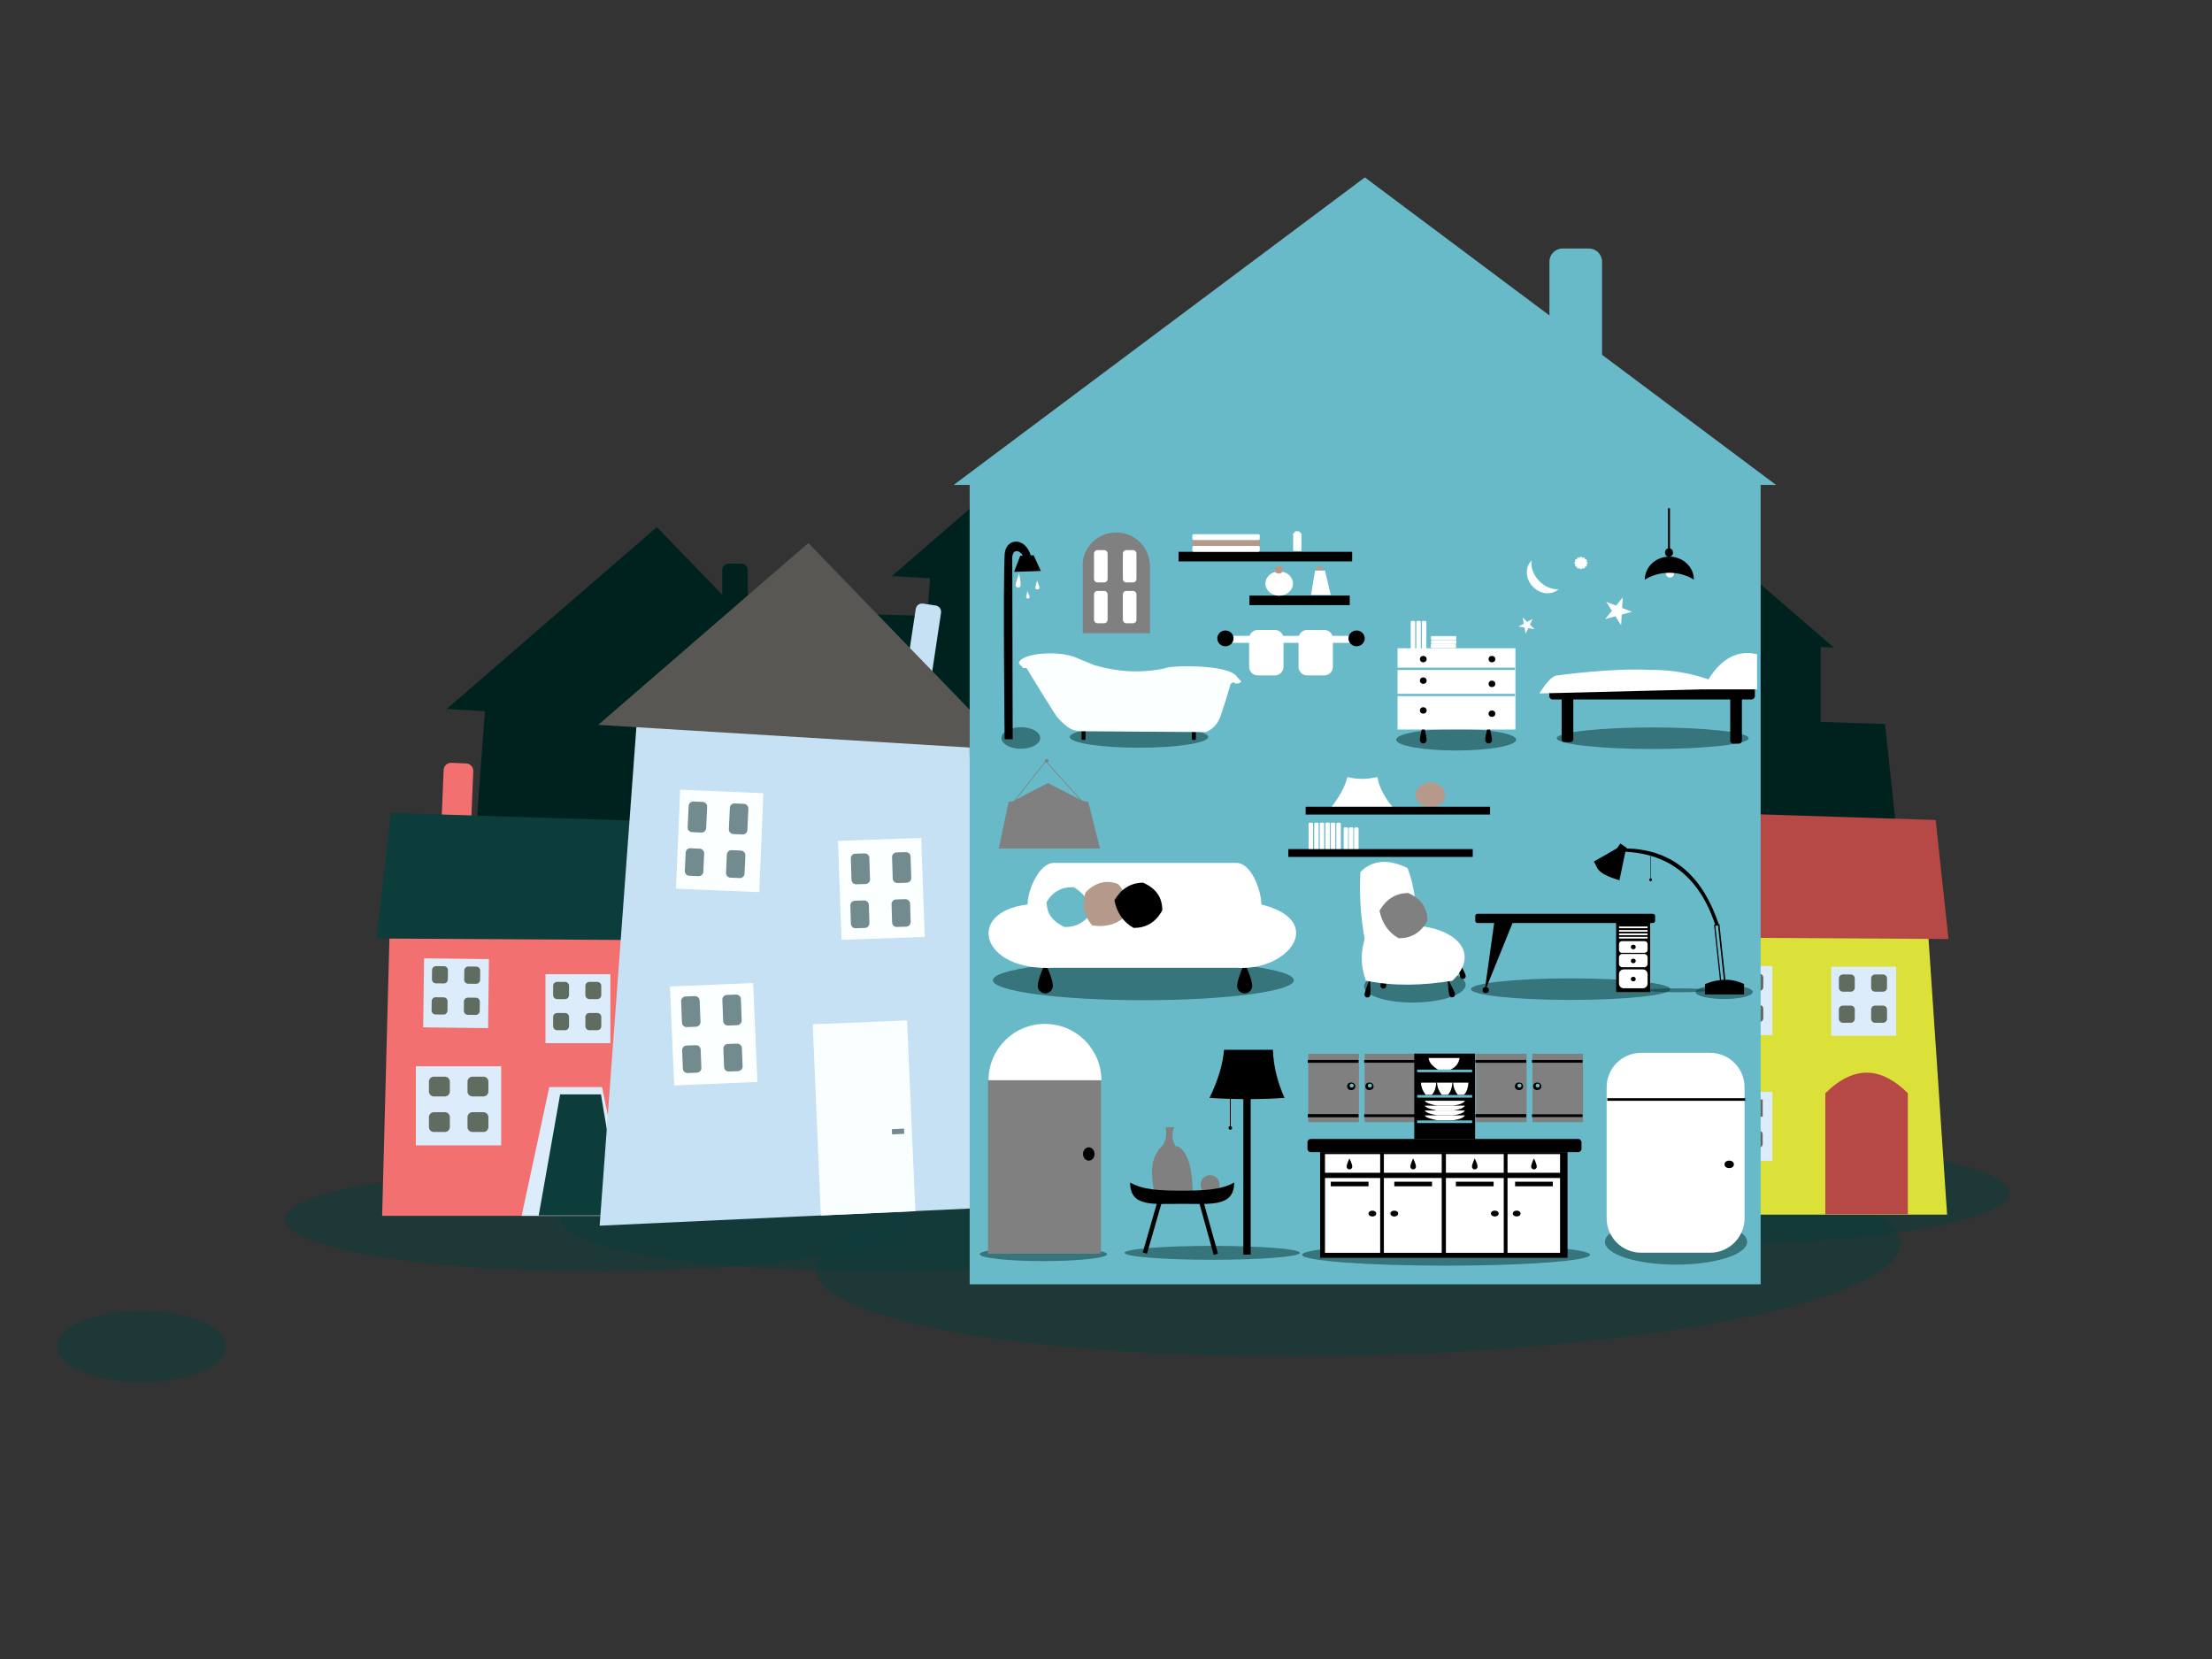 <?xml version="1.0" encoding="UTF-8" standalone="no"?>
<!DOCTYPE svg PUBLIC "-//W3C//DTD SVG 1.1//EN" "http://www.w3.org/Graphics/SVG/1.1/DTD/svg11.dtd">
<svg width="100%" height="100%" viewBox="0 0 2048 1536" version="1.1" xmlns="http://www.w3.org/2000/svg" xmlns:xlink="http://www.w3.org/1999/xlink" xml:space="preserve" xmlns:serif="http://www.serif.com/" style="fill-rule:evenodd;clip-rule:evenodd;stroke-linejoin:round;stroke-miterlimit:2;">
    <rect x="0" y="0" width="2048" height="1536" fill="#333333" stroke="none"/>
    <g id="Layer18">
        <ellipse cx="131.039" cy="1246.64" rx="78.162" ry="32.961" style="fill:rgb(12,61,58);fill-opacity:0.55;"/>
        <g transform="matrix(0.338,0,0,0.611,1200.89,377.481)">
            <ellipse cx="1096.2" cy="1189.61" rx="854.789" ry="78.644" style="fill:rgb(12,61,58);fill-opacity:0.55;"/>
        </g>
        <g transform="matrix(0.338,0,0,0.611,182.235,402.306)">
            <ellipse cx="1096.2" cy="1189.61" rx="854.789" ry="78.644" style="fill:rgb(12,61,58);fill-opacity:0.55;"/>
        </g>
        <g transform="matrix(0.338,0,0,0.611,437.585,402.318)">
            <ellipse cx="1096.2" cy="1189.61" rx="854.789" ry="78.644" style="fill:rgb(12,61,58);fill-opacity:0.55;"/>
        </g>
        <g transform="matrix(0.587,-0.014,0.027,1.161,581.844,-202.01)">
            <ellipse cx="1096.2" cy="1189.61" rx="854.789" ry="78.644" style="fill:rgb(12,61,58);fill-opacity:0.55;"/>
        </g>
    </g>
    <g>
        <g transform="matrix(3.882,0,0,3.882,-6856.26,32.112)">
            <g transform="matrix(1.619,0,0,1.573,153.025,-612.456)">
                <path d="M1106.54,470.527C1106.54,469.991 1106.12,469.557 1105.6,469.557L1103.71,469.557C1103.19,469.557 1102.77,469.991 1102.77,470.527L1102.77,488.862C1102.77,489.398 1103.19,489.833 1103.71,489.833L1105.6,489.833C1106.12,489.833 1106.54,489.398 1106.54,488.862L1106.54,470.527Z" style="fill:rgb(0,34,31);"/>
            </g>
            <g transform="matrix(1.619,0,0,1.573,149.029,-628.332)">
                <path d="M1119.34,501.287L1070.43,499.94L1064.87,577.61L1119.98,574.982L1119.34,501.287Z" style="fill:rgb(0,34,31);"/>
            </g>
            <g transform="matrix(1.48,0,0,1.249,254.965,-478.959)">
                <path d="M1126.93,477.498L1159.2,517.004L1093.07,512.224L1126.93,477.498Z" style="fill:rgb(0,34,31);"/>
            </g>
            <g transform="matrix(1.95,-0.008,0.008,1.701,-210.423,-693.741)">
                <rect x="1074.7" y="513.866" width="10.181" height="13.889" style="fill:rgb(0,34,31);"/>
            </g>
            <g transform="matrix(1.95,-0.022,0.02,1.7,-176.704,-678.113)">
                <rect x="1074.7" y="513.866" width="10.181" height="13.889" style="fill:rgb(0,34,31);"/>
            </g>
            <g transform="matrix(1.95,-0.035,0.032,1.7,-222.38,-611.566)">
                <rect x="1074.7" y="513.866" width="10.181" height="13.889" style="fill:rgb(0,34,31);"/>
            </g>
            <g transform="matrix(1.618,-0.066,0.069,1.594,112.015,-566.96)">
                <path d="M1110.4,546.764L1096.5,546.764L1096.47,575.381L1110.41,575.309L1110.4,546.764Z" style="fill:rgb(0,34,31);"/>
            </g>
            <g transform="matrix(1.619,0,0,2.212,148.884,-956.644)">
                <rect x="1076.84" y="510.969" width="2.729" height="3.303" style="fill:rgb(0,34,31);"/>
            </g>
            <g transform="matrix(1.619,-0.011,0.016,2.212,180.695,-943.459)">
                <rect x="1076.84" y="510.969" width="2.729" height="3.303" style="fill:rgb(0,34,31);"/>
            </g>
            <g transform="matrix(1.619,-0.022,0.032,2.212,133.094,-879.343)">
                <rect x="1076.84" y="510.969" width="2.729" height="3.303" style="fill:rgb(0,34,31);"/>
            </g>
            <g transform="matrix(1.619,0,0,2.212,158.722,-956.644)">
                <rect x="1076.84" y="510.969" width="2.729" height="3.303" style="fill:rgb(0,34,31);"/>
            </g>
            <g transform="matrix(1.619,-0.011,0.016,2.212,190.533,-943.526)">
                <rect x="1076.84" y="510.969" width="2.729" height="3.303" style="fill:rgb(0,34,31);"/>
            </g>
            <g transform="matrix(1.619,-0.022,0.032,2.212,142.93,-879.477)">
                <rect x="1076.84" y="510.969" width="2.729" height="3.303" style="fill:rgb(0,34,31);"/>
            </g>
            <g transform="matrix(1.619,0,0,1.987,148.884,-830.395)">
                <rect x="1076.84" y="510.969" width="2.729" height="3.303" style="fill:rgb(0,34,31);"/>
            </g>
            <g transform="matrix(1.619,-0.011,0.014,1.987,181.607,-817.213)">
                <rect x="1076.84" y="510.969" width="2.729" height="3.303" style="fill:rgb(0,34,31);"/>
            </g>
            <g transform="matrix(1.619,-0.022,0.029,1.987,134.917,-753.106)">
                <rect x="1076.84" y="510.969" width="2.729" height="3.303" style="fill:rgb(0,34,31);"/>
            </g>
            <g transform="matrix(1.619,0,0,1.987,158.722,-830.395)">
                <rect x="1076.84" y="510.969" width="2.729" height="3.303" style="fill:rgb(0,34,31);"/>
            </g>
            <g transform="matrix(1.619,-0.011,0.014,1.987,191.445,-817.28)">
                <rect x="1076.84" y="510.969" width="2.729" height="3.303" style="fill:rgb(0,34,31);"/>
            </g>
            <g transform="matrix(1.619,-0.022,0.029,1.987,144.754,-753.24)">
                <rect x="1076.84" y="510.969" width="2.729" height="3.303" style="fill:rgb(0,34,31);"/>
            </g>
            <g transform="matrix(1.063,-0.054,0.02,0.376,787.839,123.269)">
                <rect x="1076.84" y="510.969" width="2.729" height="3.303" style="fill:rgb(0,34,31);"/>
            </g>
        </g>
        <g transform="matrix(3.882,0,0,3.882,-6444.08,-90.925)">
            <g transform="matrix(1.619,0,0,1.573,149.029,-628.332)">
                <rect x="1102.77" y="469.557" width="3.771" height="20.276" style="fill:rgb(0,34,31);"/>
            </g>
            <g transform="matrix(1.619,0,0,1.573,149.029,-628.332)">
                <path d="M1119.34,501.287L1070.43,499.94L1064.87,577.61L1119.98,574.982L1119.34,501.287Z" style="fill:rgb(0,34,31);"/>
            </g>
            <g transform="matrix(1.48,0,0,1.249,254.965,-478.959)">
                <path d="M1126.93,477.498L1159.2,517.004L1093.07,512.224L1126.93,477.498Z" style="fill:rgb(0,34,31);"/>
            </g>
            <g transform="matrix(1.95,-0.008,0.008,1.701,-210.423,-693.741)">
                <rect x="1074.7" y="513.866" width="10.181" height="13.889" style="fill:rgb(0,34,31);"/>
            </g>
            <g transform="matrix(1.95,-0.022,0.02,1.7,-176.704,-678.113)">
                <rect x="1074.7" y="513.866" width="10.181" height="13.889" style="fill:rgb(0,34,31);"/>
            </g>
            <g transform="matrix(1.95,-0.035,0.032,1.7,-222.38,-611.566)">
                <rect x="1074.7" y="513.866" width="10.181" height="13.889" style="fill:rgb(0,34,31);"/>
            </g>
            <g transform="matrix(1.618,-0.066,0.069,1.594,112.015,-566.96)">
                <path d="M1110.4,546.764L1096.5,546.764L1096.47,575.381L1110.41,575.309L1110.4,546.764Z" style="fill:rgb(0,34,31);"/>
            </g>
            <g transform="matrix(1.619,0,0,2.212,148.884,-956.644)">
                <rect x="1076.84" y="510.969" width="2.729" height="3.303" style="fill:rgb(0,34,31);"/>
            </g>
            <g transform="matrix(1.619,-0.011,0.016,2.212,180.695,-943.459)">
                <rect x="1076.84" y="510.969" width="2.729" height="3.303" style="fill:rgb(0,34,31);"/>
            </g>
            <g transform="matrix(1.619,-0.022,0.032,2.212,133.094,-879.343)">
                <rect x="1076.84" y="510.969" width="2.729" height="3.303" style="fill:rgb(0,34,31);"/>
            </g>
            <g transform="matrix(1.619,0,0,2.212,158.722,-956.644)">
                <rect x="1076.84" y="510.969" width="2.729" height="3.303" style="fill:rgb(0,34,31);"/>
            </g>
            <g transform="matrix(1.619,-0.011,0.016,2.212,190.533,-943.526)">
                <rect x="1076.84" y="510.969" width="2.729" height="3.303" style="fill:rgb(0,34,31);"/>
            </g>
            <g transform="matrix(1.619,-0.022,0.032,2.212,142.93,-879.477)">
                <rect x="1076.84" y="510.969" width="2.729" height="3.303" style="fill:rgb(0,34,31);"/>
            </g>
            <g transform="matrix(1.619,0,0,1.987,148.884,-830.395)">
                <rect x="1076.84" y="510.969" width="2.729" height="3.303" style="fill:rgb(0,34,31);"/>
            </g>
            <g transform="matrix(1.619,-0.011,0.014,1.987,181.607,-817.213)">
                <rect x="1076.84" y="510.969" width="2.729" height="3.303" style="fill:rgb(0,34,31);"/>
            </g>
            <g transform="matrix(1.619,-0.022,0.029,1.987,134.917,-753.106)">
                <rect x="1076.84" y="510.969" width="2.729" height="3.303" style="fill:rgb(0,34,31);"/>
            </g>
            <g transform="matrix(1.619,0,0,1.987,158.722,-830.395)">
                <rect x="1076.84" y="510.969" width="2.729" height="3.303" style="fill:rgb(0,34,31);"/>
            </g>
            <g transform="matrix(1.619,-0.011,0.014,1.987,191.445,-817.28)">
                <rect x="1076.84" y="510.969" width="2.729" height="3.303" style="fill:rgb(0,34,31);"/>
            </g>
            <g transform="matrix(1.619,-0.022,0.029,1.987,144.754,-753.24)">
                <rect x="1076.84" y="510.969" width="2.729" height="3.303" style="fill:rgb(0,34,31);"/>
            </g>
            <g transform="matrix(1.063,-0.054,0.02,0.376,787.839,123.269)">
                <rect x="1076.84" y="510.969" width="2.729" height="3.303" style="fill:rgb(0,34,31);"/>
            </g>
        </g>
        <g transform="matrix(3.882,0,0,3.252,-5951.93,57.262)">
            <g transform="matrix(1.619,0,0,1.573,149.029,-628.332)">
                <rect x="1102.77" y="469.557" width="3.771" height="20.276" style="fill:rgb(0,34,31);"/>
            </g>
            <g transform="matrix(1.619,0,0,1.573,149.029,-628.332)">
                <path d="M1119.34,501.287L1070.43,499.94L1064.87,577.61L1119.98,574.982L1119.34,501.287Z" style="fill:rgb(0,34,31);"/>
            </g>
            <g transform="matrix(1.48,0,0,1.249,254.965,-478.959)">
                <path d="M1126.93,477.498L1159.2,517.004L1093.07,512.224L1126.93,477.498Z" style="fill:rgb(0,34,31);"/>
            </g>
            <g transform="matrix(1.95,-0.008,0.008,1.701,-210.423,-693.741)">
                <rect x="1074.7" y="513.866" width="10.181" height="13.889" style="fill:rgb(0,34,31);"/>
            </g>
            <g transform="matrix(1.95,-0.022,0.02,1.7,-176.704,-678.113)">
                <rect x="1074.7" y="513.866" width="10.181" height="13.889" style="fill:rgb(0,34,31);"/>
            </g>
            <g transform="matrix(1.95,-0.035,0.032,1.7,-222.38,-611.566)">
                <rect x="1074.7" y="513.866" width="10.181" height="13.889" style="fill:rgb(0,34,31);"/>
            </g>
            <g transform="matrix(1.618,-0.066,0.069,1.594,112.015,-566.96)">
                <path d="M1110.4,546.764L1096.5,546.764L1096.47,575.381L1110.41,575.309L1110.4,546.764Z" style="fill:rgb(0,34,31);"/>
            </g>
            <g transform="matrix(1.619,0,0,2.212,148.884,-956.644)">
                <rect x="1076.84" y="510.969" width="2.729" height="3.303" style="fill:rgb(0,34,31);"/>
            </g>
            <g transform="matrix(1.619,-0.011,0.016,2.212,180.695,-943.459)">
                <rect x="1076.84" y="510.969" width="2.729" height="3.303" style="fill:rgb(0,34,31);"/>
            </g>
            <g transform="matrix(1.619,-0.022,0.032,2.212,133.094,-879.343)">
                <rect x="1076.84" y="510.969" width="2.729" height="3.303" style="fill:rgb(0,34,31);"/>
            </g>
            <g transform="matrix(1.619,0,0,2.212,158.722,-956.644)">
                <rect x="1076.84" y="510.969" width="2.729" height="3.303" style="fill:rgb(0,34,31);"/>
            </g>
            <g transform="matrix(1.619,-0.011,0.016,2.212,190.533,-943.526)">
                <rect x="1076.84" y="510.969" width="2.729" height="3.303" style="fill:rgb(0,34,31);"/>
            </g>
            <g transform="matrix(1.619,-0.022,0.032,2.212,142.93,-879.477)">
                <rect x="1076.84" y="510.969" width="2.729" height="3.303" style="fill:rgb(0,34,31);"/>
            </g>
            <g transform="matrix(1.619,0,0,1.987,148.884,-830.395)">
                <rect x="1076.84" y="510.969" width="2.729" height="3.303" style="fill:rgb(0,34,31);"/>
            </g>
            <g transform="matrix(1.619,-0.011,0.014,1.987,181.607,-817.213)">
                <rect x="1076.84" y="510.969" width="2.729" height="3.303" style="fill:rgb(0,34,31);"/>
            </g>
            <g transform="matrix(1.619,-0.022,0.029,1.987,134.917,-753.106)">
                <rect x="1076.84" y="510.969" width="2.729" height="3.303" style="fill:rgb(0,34,31);"/>
            </g>
            <g transform="matrix(1.619,0,0,1.987,158.722,-830.395)">
                <rect x="1076.84" y="510.969" width="2.729" height="3.303" style="fill:rgb(0,34,31);"/>
            </g>
            <g transform="matrix(1.619,-0.011,0.014,1.987,191.445,-817.28)">
                <rect x="1076.84" y="510.969" width="2.729" height="3.303" style="fill:rgb(0,34,31);"/>
            </g>
            <g transform="matrix(1.619,-0.022,0.029,1.987,144.754,-753.24)">
                <rect x="1076.84" y="510.969" width="2.729" height="3.303" style="fill:rgb(0,34,31);"/>
            </g>
            <g transform="matrix(1.063,-0.054,0.02,0.376,787.839,123.269)">
                <rect x="1076.84" y="510.969" width="2.729" height="3.303" style="fill:rgb(0,34,31);"/>
            </g>
        </g>
        <g transform="matrix(4.42,0,0,4.42,-6864.39,-809.56)">
            <g transform="matrix(0.908,0,0,1.206,163.006,-64.475)">
                <rect x="1766.1" y="300.263" width="6.838" height="13.169" style="fill:rgb(0,34,31);"/>
            </g>
            <path d="M1783.39,336.18L1730.7,335.653L1729.11,396.085L1787.42,396.085L1783.39,336.18Z" style="fill:rgb(0,34,31);"/>
            <path d="M1775.18,369.107L1764.13,369.107L1758.33,396.085L1780.67,396.085L1775.18,369.107Z" style="fill:rgb(0,34,31);"/>
            <g transform="matrix(0.774,0,0,0.94,400.961,23.689)">
                <path d="M1775.18,369.107L1764.13,369.107L1758.33,396.085L1780.67,396.085L1775.18,369.107Z" style="fill:rgb(0,34,31);"/>
            </g>
            <path d="M1785.03,313.416L1730.94,311.676L1727.93,337.991L1787.71,338.343L1785.03,313.416Z" style="fill:rgb(0,34,31);"/>
            <rect x="1737.24" y="343.998" width="13.591" height="14.459" style="fill:rgb(0,34,31);"/>
            <g transform="matrix(1,0,0,1,25.912,0.151)">
                <rect x="1737.24" y="343.998" width="13.591" height="14.459" style="fill:rgb(0,34,31);"/>
            </g>
            <g transform="matrix(1,0,0,1,0,26.336)">
                <rect x="1737.24" y="343.998" width="13.591" height="14.459" style="fill:rgb(0,34,31);"/>
            </g>
            <g transform="matrix(1,0,0,0.337,0,229.107)">
                <rect x="1738.84" y="345.737" width="3.329" height="10.693" style="fill:rgb(0,34,31);"/>
            </g>
            <g transform="matrix(1,0,0,0.337,25.912,229.258)">
                <rect x="1738.84" y="345.737" width="3.329" height="10.693" style="fill:rgb(0,34,31);"/>
            </g>
            <g transform="matrix(1,0,0,0.337,6.756,229.107)">
                <rect x="1738.84" y="345.737" width="3.329" height="10.693" style="fill:rgb(0,34,31);"/>
            </g>
            <g transform="matrix(1,0,0,0.337,32.667,229.258)">
                <rect x="1738.84" y="345.737" width="3.329" height="10.693" style="fill:rgb(0,34,31);"/>
            </g>
            <g transform="matrix(1,0,0,0.337,6.756,235.623)">
                <rect x="1738.84" y="345.737" width="3.329" height="10.693" style="fill:rgb(0,34,31);"/>
            </g>
            <g transform="matrix(1,0,0,0.337,32.667,235.774)">
                <rect x="1738.84" y="345.737" width="3.329" height="10.693" style="fill:rgb(0,34,31);"/>
            </g>
            <g transform="matrix(1,0,0,0.337,0,235.623)">
                <rect x="1738.84" y="345.737" width="3.329" height="10.693" style="fill:rgb(0,34,31);"/>
            </g>
            <g transform="matrix(1,0,0,0.337,25.912,235.774)">
                <rect x="1738.84" y="345.737" width="3.329" height="10.693" style="fill:rgb(0,34,31);"/>
            </g>
            <g transform="matrix(1,0,0,0.337,0.486,255.455)">
                <rect x="1738.84" y="345.737" width="3.329" height="10.693" style="fill:rgb(0,34,31);"/>
            </g>
            <g transform="matrix(1,0,0,0.337,0.486,261.953)">
                <rect x="1738.84" y="345.737" width="3.329" height="10.693" style="fill:rgb(0,34,31);"/>
            </g>
            <g transform="matrix(1,0,0,0.337,6.626,261.953)">
                <rect x="1738.84" y="345.737" width="3.329" height="10.693" style="fill:rgb(0,34,31);"/>
            </g>
            <g transform="matrix(1,0,0,0.337,6.626,255.455)">
                <rect x="1738.84" y="345.737" width="3.329" height="10.693" style="fill:rgb(0,34,31);"/>
            </g>
        </g>
        <g transform="matrix(4.883,0,0,4.883,-6971.06,-860.069)">
            <g transform="matrix(0.908,0,0,1.206,163.006,-64.475)">
                <rect x="1766.1" y="300.263" width="6.838" height="13.169" style="fill:rgb(0,34,31);"/>
            </g>
            <path d="M1783.39,336.18L1730.7,335.653L1729.11,396.085L1787.42,396.085L1783.39,336.18Z" style="fill:rgb(0,34,31);"/>
            <path d="M1775.18,369.107L1764.13,369.107L1758.33,396.085L1780.67,396.085L1775.18,369.107Z" style="fill:rgb(0,34,31);"/>
            <g transform="matrix(0.774,0,0,0.94,400.961,23.689)">
                <path d="M1775.18,369.107L1764.13,369.107L1758.33,396.085L1780.67,396.085L1775.18,369.107Z" style="fill:rgb(0,34,31);"/>
            </g>
            <path d="M1785.03,313.416L1730.94,311.676L1727.93,337.991L1787.71,338.343L1785.03,313.416Z" style="fill:rgb(0,34,31);"/>
            <rect x="1737.24" y="343.998" width="13.591" height="14.459" style="fill:rgb(0,34,31);"/>
            <g transform="matrix(1,0,0,1,25.912,0.151)">
                <rect x="1737.24" y="343.998" width="13.591" height="14.459" style="fill:rgb(0,34,31);"/>
            </g>
            <g transform="matrix(1,0,0,1,0,26.336)">
                <rect x="1737.24" y="343.998" width="13.591" height="14.459" style="fill:rgb(0,34,31);"/>
            </g>
            <g transform="matrix(1,0,0,0.337,0,229.107)">
                <rect x="1738.84" y="345.737" width="3.329" height="10.693" style="fill:rgb(0,34,31);"/>
            </g>
            <g transform="matrix(1,0,0,0.337,25.912,229.258)">
                <rect x="1738.84" y="345.737" width="3.329" height="10.693" style="fill:rgb(0,34,31);"/>
            </g>
            <g transform="matrix(1,0,0,0.337,6.756,229.107)">
                <rect x="1738.84" y="345.737" width="3.329" height="10.693" style="fill:rgb(0,34,31);"/>
            </g>
            <g transform="matrix(1,0,0,0.337,32.667,229.258)">
                <rect x="1738.84" y="345.737" width="3.329" height="10.693" style="fill:rgb(0,34,31);"/>
            </g>
            <g transform="matrix(1,0,0,0.337,6.756,235.623)">
                <rect x="1738.84" y="345.737" width="3.329" height="10.693" style="fill:rgb(0,34,31);"/>
            </g>
            <g transform="matrix(1,0,0,0.337,32.667,235.774)">
                <rect x="1738.84" y="345.737" width="3.329" height="10.693" style="fill:rgb(0,34,31);"/>
            </g>
            <g transform="matrix(1,0,0,0.337,0,235.623)">
                <rect x="1738.84" y="345.737" width="3.329" height="10.693" style="fill:rgb(0,34,31);"/>
            </g>
            <g transform="matrix(1,0,0,0.337,25.912,235.774)">
                <rect x="1738.84" y="345.737" width="3.329" height="10.693" style="fill:rgb(0,34,31);"/>
            </g>
            <g transform="matrix(1,0,0,0.337,0.486,255.455)">
                <rect x="1738.84" y="345.737" width="3.329" height="10.693" style="fill:rgb(0,34,31);"/>
            </g>
            <g transform="matrix(1,0,0,0.337,0.486,261.953)">
                <rect x="1738.84" y="345.737" width="3.329" height="10.693" style="fill:rgb(0,34,31);"/>
            </g>
            <g transform="matrix(1,0,0,0.337,6.626,261.953)">
                <rect x="1738.84" y="345.737" width="3.329" height="10.693" style="fill:rgb(0,34,31);"/>
            </g>
            <g transform="matrix(1,0,0,0.337,6.626,255.455)">
                <rect x="1738.84" y="345.737" width="3.329" height="10.693" style="fill:rgb(0,34,31);"/>
            </g>
        </g>
    </g>
    <g transform="matrix(4.42,0,0,4.42,-7288.87,-625.004)">
        <g transform="matrix(0.907,0.038,-0.05,1.205,155.222,-127.804)">
            <path d="M1772.94,301.551C1772.94,300.84 1772.17,300.263 1771.23,300.263L1767.81,300.263C1766.87,300.263 1766.1,300.84 1766.1,301.551L1766.1,312.145C1766.1,312.856 1766.87,313.433 1767.81,313.433L1771.23,313.433C1772.17,313.433 1772.94,312.856 1772.94,312.145L1772.94,301.551Z" style="fill:rgb(242,112,112);"/>
        </g>
        <path d="M1783.39,336.18L1730.7,335.653L1729.11,396.085L1787.42,396.085L1783.39,336.18Z" style="fill:rgb(242,112,112);"/>
        <path d="M1775.18,369.107L1764.13,369.107L1758.33,396.085L1780.67,396.085L1775.18,369.107Z" style="fill:rgb(220,236,251);"/>
        <g transform="matrix(0.774,0,0,0.94,400.961,23.689)">
            <path d="M1775.18,369.107L1764.13,369.107L1758.33,396.085L1780.67,396.085L1775.18,369.107Z" style="fill:rgb(12,61,58);"/>
        </g>
        <path d="M1785.03,313.416L1730.94,311.676L1727.93,337.991L1787.71,338.343L1785.03,313.416Z" style="fill:rgb(12,61,58);"/>
        <g transform="matrix(1,0.012,-0.012,1,4.777,-22.701)">
            <rect x="1737.24" y="343.998" width="13.591" height="14.459" style="fill:rgb(220,236,251);"/>
        </g>
        <g transform="matrix(1,0,0,1,26.089,1.46)">
            <rect x="1737.24" y="343.998" width="13.591" height="14.459" style="fill:rgb(220,236,251);"/>
        </g>
        <g transform="matrix(1.315,0,0,1.146,-548.299,-29.47)">
            <rect x="1737.24" y="343.998" width="13.591" height="14.459" style="fill:rgb(220,236,251);"/>
        </g>
        <g transform="matrix(1,0.012,-0.004,0.337,2.119,206.39)">
            <path d="M1742.17,348.204C1742.17,346.842 1741.8,345.737 1741.34,345.737L1739.67,345.737C1739.22,345.737 1738.84,346.842 1738.84,348.204L1738.84,353.963C1738.84,355.325 1739.22,356.43 1739.67,356.43L1741.34,356.43C1741.8,356.43 1742.17,355.325 1742.17,353.963L1742.17,348.204Z" style="fill:rgb(96,108,96);"/>
        </g>
        <g transform="matrix(1,0,0,0.337,26.089,230.567)">
            <path d="M1742.17,348.204C1742.17,346.842 1741.8,345.737 1741.34,345.737L1739.67,345.737C1739.22,345.737 1738.84,346.842 1738.84,348.204L1738.84,353.963C1738.84,355.325 1739.22,356.43 1739.67,356.43L1741.34,356.43C1741.8,356.43 1742.17,355.325 1742.17,353.963L1742.17,348.204Z" style="fill:rgb(96,108,96);"/>
        </g>
        <g transform="matrix(1,0.012,-0.004,0.337,8.875,206.469)">
            <path d="M1742.17,348.204C1742.17,346.842 1741.8,345.737 1741.34,345.737L1739.67,345.737C1739.22,345.737 1738.84,346.842 1738.84,348.204L1738.84,353.963C1738.84,355.325 1739.22,356.43 1739.67,356.43L1741.34,356.43C1741.8,356.43 1742.17,355.325 1742.17,353.963L1742.17,348.204Z" style="fill:rgb(96,108,96);"/>
        </g>
        <g transform="matrix(1,0,0,0.337,32.845,230.567)">
            <path d="M1742.17,348.204C1742.17,346.842 1741.8,345.737 1741.34,345.737L1739.67,345.737C1739.22,345.737 1738.84,346.842 1738.84,348.204L1738.84,353.963C1738.84,355.325 1739.22,356.43 1739.67,356.43L1741.34,356.43C1741.8,356.43 1742.17,355.325 1742.17,353.963L1742.17,348.204Z" style="fill:rgb(96,108,96);"/>
        </g>
        <g transform="matrix(1,0.012,-0.004,0.337,8.799,212.985)">
            <path d="M1742.17,348.204C1742.17,346.842 1741.8,345.737 1741.34,345.737L1739.67,345.737C1739.22,345.737 1738.84,346.842 1738.84,348.204L1738.84,353.963C1738.84,355.325 1739.22,356.43 1739.67,356.43L1741.34,356.43C1741.8,356.43 1742.17,355.325 1742.17,353.963L1742.17,348.204Z" style="fill:rgb(96,108,96);"/>
        </g>
        <g transform="matrix(1,0,0,0.337,32.845,237.084)">
            <path d="M1742.17,348.204C1742.17,346.842 1741.8,345.737 1741.34,345.737L1739.67,345.737C1739.22,345.737 1738.84,346.842 1738.84,348.204L1738.84,353.963C1738.84,355.325 1739.22,356.43 1739.67,356.43L1741.34,356.43C1741.8,356.43 1742.17,355.325 1742.17,353.963L1742.17,348.204Z" style="fill:rgb(96,108,96);"/>
        </g>
        <g transform="matrix(1,0.012,-0.004,0.337,2.044,212.907)">
            <path d="M1742.17,348.204C1742.17,346.842 1741.8,345.737 1741.34,345.737L1739.67,345.737C1739.22,345.737 1738.84,346.842 1738.84,348.204L1738.84,353.963C1738.84,355.325 1739.22,356.43 1739.67,356.43L1741.34,356.43C1741.8,356.43 1742.17,355.325 1742.17,353.963L1742.17,348.204Z" style="fill:rgb(96,108,96);"/>
        </g>
        <g transform="matrix(1,0,0,0.337,26.089,237.084)">
            <path d="M1742.17,348.204C1742.17,346.842 1741.8,345.737 1741.34,345.737L1739.67,345.737C1739.22,345.737 1738.84,346.842 1738.84,348.204L1738.84,353.963C1738.84,355.325 1739.22,356.43 1739.67,356.43L1741.34,356.43C1741.8,356.43 1742.17,355.325 1742.17,353.963L1742.17,348.204Z" style="fill:rgb(96,108,96);"/>
        </g>
        <g transform="matrix(1.315,0,0,0.387,-547.66,233.132)">
            <path d="M1742.17,348.41C1742.17,346.935 1741.82,345.737 1741.39,345.737L1739.63,345.737C1739.19,345.737 1738.84,346.935 1738.84,348.41L1738.84,353.757C1738.84,355.232 1739.19,356.43 1739.63,356.43L1741.39,356.43C1741.82,356.43 1742.17,355.232 1742.17,353.757L1742.17,348.41Z" style="fill:rgb(96,108,96);"/>
        </g>
        <g transform="matrix(1.315,0,0,0.387,-547.66,240.58)">
            <path d="M1742.17,348.41C1742.17,346.935 1741.82,345.737 1741.39,345.737L1739.63,345.737C1739.19,345.737 1738.84,346.935 1738.84,348.41L1738.84,353.757C1738.84,355.232 1739.19,356.43 1739.63,356.43L1741.39,356.43C1741.82,356.43 1742.17,355.232 1742.17,353.757L1742.17,348.41Z" style="fill:rgb(96,108,96);"/>
        </g>
        <g transform="matrix(1.315,0,0,0.387,-539.583,240.58)">
            <path d="M1742.17,348.41C1742.17,346.935 1741.82,345.737 1741.39,345.737L1739.63,345.737C1739.19,345.737 1738.84,346.935 1738.84,348.41L1738.84,353.757C1738.84,355.232 1739.19,356.43 1739.63,356.43L1741.39,356.43C1741.82,356.43 1742.17,355.232 1742.17,353.757L1742.17,348.41Z" style="fill:rgb(96,108,96);"/>
        </g>
        <g transform="matrix(1.315,0,0,0.387,-539.583,233.132)">
            <path d="M1742.17,348.41C1742.17,346.935 1741.82,345.737 1741.39,345.737L1739.63,345.737C1739.19,345.737 1738.84,346.935 1738.84,348.41L1738.84,353.757C1738.84,355.232 1739.19,356.43 1739.63,356.43L1741.39,356.43C1741.82,356.43 1742.17,355.232 1742.17,353.757L1742.17,348.41Z" style="fill:rgb(96,108,96);"/>
        </g>
    </g>
    <g transform="matrix(4.42,0,0,4.42,-6097.66,-626.088)">
        <g transform="matrix(0.908,0,0,1.206,136.503,-55.989)">
            <path d="M1772.94,301.551C1772.94,300.84 1772.17,300.263 1771.23,300.263L1767.81,300.263C1766.87,300.263 1766.1,300.84 1766.1,301.551L1766.1,312.145C1766.1,312.856 1766.87,313.433 1767.81,313.433L1771.23,313.433C1772.17,313.433 1772.94,312.856 1772.94,312.145L1772.94,301.551Z" style="fill:rgb(219,225,57);"/>
        </g>
        <path d="M1783.39,336.18L1730.7,335.653L1729.11,396.085L1787.42,396.085L1783.39,336.18Z" style="fill:rgb(219,225,57);"/>
        <g transform="matrix(0.774,0,0,0.94,400.961,23.689)">
            <path d="M1780.67,369.107C1773.76,363.433 1766.4,362.572 1758.33,369.107L1758.33,396.085L1780.67,396.085L1780.67,369.107Z" style="fill:rgb(182,73,70);"/>
        </g>
        <path d="M1785.03,313.416L1730.94,311.676L1727.93,337.991L1787.71,338.343L1785.03,313.416Z" style="fill:rgb(182,73,70);"/>
        <rect x="1737.24" y="343.998" width="13.591" height="14.459" style="fill:rgb(220,236,251);"/>
        <g transform="matrix(1,0,0,1,25.912,0.151)">
            <rect x="1737.24" y="343.998" width="13.591" height="14.459" style="fill:rgb(220,236,251);"/>
        </g>
        <g transform="matrix(1,0,0,1,0,26.336)">
            <rect x="1737.24" y="343.998" width="13.591" height="14.459" style="fill:rgb(220,236,251);"/>
        </g>
        <g transform="matrix(1,0,0,0.337,0,229.107)">
            <rect x="1738.84" y="345.737" width="3.329" height="10.693" style="fill:rgb(96,108,96);"/>
        </g>
        <g transform="matrix(1,0,0,0.337,25.912,229.258)">
            <path d="M1742.17,348.204C1742.17,346.842 1741.8,345.737 1741.34,345.737L1739.67,345.737C1739.22,345.737 1738.84,346.842 1738.84,348.204L1738.84,353.963C1738.84,355.325 1739.22,356.43 1739.67,356.43L1741.34,356.43C1741.8,356.43 1742.17,355.325 1742.17,353.963L1742.17,348.204Z" style="fill:rgb(96,108,96);"/>
        </g>
        <g transform="matrix(1,0,0,0.337,6.756,229.107)">
            <path d="M1742.17,348.204C1742.17,346.842 1741.8,345.737 1741.34,345.737L1739.67,345.737C1739.22,345.737 1738.84,346.842 1738.84,348.204L1738.84,353.963C1738.84,355.325 1739.22,356.43 1739.67,356.43L1741.34,356.43C1741.8,356.43 1742.17,355.325 1742.17,353.963L1742.17,348.204Z" style="fill:rgb(96,108,96);"/>
        </g>
        <g transform="matrix(1,0,0,0.337,32.667,229.258)">
            <path d="M1742.17,348.204C1742.17,346.842 1741.8,345.737 1741.34,345.737L1739.67,345.737C1739.22,345.737 1738.84,346.842 1738.84,348.204L1738.84,353.963C1738.84,355.325 1739.22,356.43 1739.67,356.43L1741.34,356.43C1741.8,356.43 1742.17,355.325 1742.17,353.963L1742.17,348.204Z" style="fill:rgb(96,108,96);"/>
        </g>
        <g transform="matrix(1,0,0,0.337,6.756,235.623)">
            <path d="M1742.17,348.204C1742.17,346.842 1741.8,345.737 1741.34,345.737L1739.67,345.737C1739.22,345.737 1738.84,346.842 1738.84,348.204L1738.84,353.963C1738.84,355.325 1739.22,356.43 1739.67,356.43L1741.34,356.43C1741.8,356.43 1742.17,355.325 1742.17,353.963L1742.17,348.204Z" style="fill:rgb(96,108,96);"/>
        </g>
        <g transform="matrix(1,0,0,0.337,32.667,235.774)">
            <path d="M1742.17,348.204C1742.17,346.842 1741.8,345.737 1741.34,345.737L1739.67,345.737C1739.22,345.737 1738.84,346.842 1738.84,348.204L1738.84,353.963C1738.84,355.325 1739.22,356.43 1739.67,356.43L1741.34,356.43C1741.8,356.43 1742.17,355.325 1742.17,353.963L1742.17,348.204Z" style="fill:rgb(96,108,96);"/>
        </g>
        <g transform="matrix(1,0,0,0.337,0,235.623)">
            <rect x="1738.84" y="345.737" width="3.329" height="10.693" style="fill:rgb(96,108,96);"/>
        </g>
        <g transform="matrix(1,0,0,0.337,25.912,235.774)">
            <path d="M1742.17,348.204C1742.17,346.842 1741.8,345.737 1741.34,345.737L1739.67,345.737C1739.22,345.737 1738.84,346.842 1738.84,348.204L1738.84,353.963C1738.84,355.325 1739.22,356.43 1739.67,356.43L1741.34,356.43C1741.8,356.43 1742.17,355.325 1742.17,353.963L1742.17,348.204Z" style="fill:rgb(96,108,96);"/>
        </g>
        <g transform="matrix(1,0,0,0.337,0.486,255.455)">
            <rect x="1738.84" y="345.737" width="3.329" height="10.693" style="fill:rgb(96,108,96);"/>
        </g>
        <g transform="matrix(1,0,0,0.337,0.486,261.953)">
            <rect x="1738.84" y="345.737" width="3.329" height="10.693" style="fill:rgb(96,108,96);"/>
        </g>
        <g transform="matrix(1,0,0,0.337,6.626,261.953)">
            <path d="M1742.17,348.204C1742.17,346.842 1741.8,345.737 1741.34,345.737L1739.67,345.737C1739.22,345.737 1738.84,346.842 1738.84,348.204L1738.84,353.963C1738.84,355.325 1739.22,356.43 1739.67,356.43L1741.34,356.43C1741.8,356.43 1742.17,355.325 1742.17,353.963L1742.17,348.204Z" style="fill:rgb(96,108,96);"/>
        </g>
        <g transform="matrix(1,0,0,0.337,6.626,255.455)">
            <rect x="1738.84" y="345.737" width="3.329" height="10.693" style="fill:rgb(96,108,96);"/>
        </g>
    </g>
    <g transform="matrix(3.882,0,0,3.882,-6716,46.877)">
        <g transform="matrix(1.601,0.24,-0.234,1.556,293.006,-863.641)">
            <path d="M1106.54,470.527C1106.54,469.991 1106.12,469.557 1105.6,469.557L1103.71,469.557C1103.19,469.557 1102.77,469.991 1102.77,470.527L1102.77,488.862C1102.77,489.398 1103.19,489.833 1103.71,489.833L1105.6,489.833C1106.12,489.833 1106.54,489.398 1106.54,488.862L1106.54,470.527Z" style="fill:rgb(198,225,244);"/>
        </g>
        <g transform="matrix(1.619,0,0,1.573,149.029,-628.332)">
            <path d="M1119.34,501.287L1070.43,499.94L1064.87,577.61L1119.98,574.982L1119.34,501.287Z" style="fill:rgb(198,225,244);"/>
        </g>
        <g transform="matrix(1.48,0,0,1.249,254.965,-478.959)">
            <path d="M1126.93,477.498L1159.2,517.004L1093.07,512.224L1126.93,477.498Z" style="fill:rgb(88,87,83);"/>
        </g>
        <g transform="matrix(1.949,0.082,-0.071,1.699,-165.85,-784.914)">
            <rect x="1074.7" y="513.866" width="10.181" height="13.889" style="fill:rgb(252,255,255);"/>
        </g>
        <g transform="matrix(1.949,-0.069,0.061,1.699,-196.039,-610.422)">
            <rect x="1074.7" y="513.866" width="10.181" height="13.889" style="fill:rgb(252,255,255);"/>
        </g>
        <g transform="matrix(1.949,-0.082,0.073,1.699,-242.284,-561.728)">
            <rect x="1074.7" y="513.866" width="10.181" height="13.889" style="fill:rgb(252,255,255);"/>
        </g>
        <g transform="matrix(1.618,-0.066,0.069,1.594,112.015,-566.96)">
            <path d="M1110.4,546.764L1096.5,546.764L1096.47,575.381L1110.41,575.309L1110.4,546.764Z" style="fill:rgb(249,255,255);"/>
        </g>
        <g transform="matrix(1.617,0.075,-0.102,2.21,205.199,-1030.97)">
            <path d="M1079.57,511.468C1079.57,511.192 1079.26,510.969 1078.88,510.969L1077.52,510.969C1077.14,510.969 1076.84,511.192 1076.84,511.468L1076.84,513.773C1076.84,514.048 1077.14,514.272 1077.52,514.272L1078.88,514.272C1079.26,514.272 1079.57,514.048 1079.57,513.773L1079.57,511.468Z" style="fill:rgb(114,139,143);"/>
        </g>
        <g transform="matrix(1.618,-0.05,0.07,2.211,154.828,-884.348)">
            <path d="M1079.57,511.468C1079.57,511.192 1079.26,510.969 1078.88,510.969L1077.52,510.969C1077.14,510.969 1076.84,511.192 1076.84,511.468L1076.84,513.773C1076.84,514.048 1077.14,514.272 1077.52,514.272L1078.88,514.272C1079.26,514.272 1079.57,514.048 1079.57,513.773L1079.57,511.468Z" style="fill:rgb(114,139,143);"/>
        </g>
        <g transform="matrix(1.618,-0.061,0.085,2.21,106.685,-837.928)">
            <path d="M1079.57,511.468C1079.57,511.192 1079.26,510.969 1078.88,510.969L1077.52,510.969C1077.14,510.969 1076.84,511.192 1076.84,511.468L1076.84,513.773C1076.84,514.048 1077.14,514.272 1077.52,514.272L1078.88,514.272C1079.26,514.272 1079.57,514.048 1079.57,513.773L1079.57,511.468Z" style="fill:rgb(114,139,143);"/>
        </g>
        <g transform="matrix(1.617,0.075,-0.102,2.21,215.026,-1030.51)">
            <path d="M1079.57,511.468C1079.57,511.192 1079.26,510.969 1078.88,510.969L1077.52,510.969C1077.14,510.969 1076.84,511.192 1076.84,511.468L1076.84,513.773C1076.84,514.048 1077.14,514.272 1077.52,514.272L1078.88,514.272C1079.26,514.272 1079.57,514.048 1079.57,513.773L1079.57,511.468Z" style="fill:rgb(114,139,143);"/>
        </g>
        <g transform="matrix(1.618,-0.05,0.07,2.211,164.661,-884.653)">
            <path d="M1079.57,511.468C1079.57,511.192 1079.26,510.969 1078.88,510.969L1077.52,510.969C1077.14,510.969 1076.84,511.192 1076.84,511.468L1076.84,513.773C1076.84,514.048 1077.14,514.272 1077.52,514.272L1078.88,514.272C1079.26,514.272 1079.57,514.048 1079.57,513.773L1079.57,511.468Z" style="fill:rgb(114,139,143);"/>
        </g>
        <g transform="matrix(1.618,-0.061,0.085,2.21,116.516,-838.297)">
            <path d="M1079.57,511.468C1079.57,511.192 1079.26,510.969 1078.88,510.969L1077.52,510.969C1077.14,510.969 1076.84,511.192 1076.84,511.468L1076.84,513.773C1076.84,514.048 1077.14,514.272 1077.52,514.272L1078.88,514.272C1079.26,514.272 1079.57,514.048 1079.57,513.773L1079.57,511.468Z" style="fill:rgb(114,139,143);"/>
        </g>
        <g transform="matrix(1.617,0.075,-0.092,1.985,199.377,-904.853)">
            <path d="M1079.57,511.524C1079.57,511.218 1079.26,510.969 1078.88,510.969L1077.52,510.969C1077.14,510.969 1076.84,511.218 1076.84,511.524L1076.84,513.716C1076.84,514.023 1077.14,514.272 1077.52,514.272L1078.88,514.272C1079.26,514.272 1079.57,514.023 1079.57,513.716L1079.57,511.524Z" style="fill:rgb(114,139,143);"/>
        </g>
        <g transform="matrix(1.618,-0.05,0.062,1.986,158.798,-758.161)">
            <path d="M1079.57,511.524C1079.57,511.218 1079.26,510.969 1078.88,510.969L1077.52,510.969C1077.14,510.969 1076.84,511.218 1076.84,511.524L1076.84,513.716C1076.84,514.023 1077.14,514.272 1077.52,514.272L1078.88,514.272C1079.26,514.272 1079.57,514.023 1079.57,513.716L1079.57,511.524Z" style="fill:rgb(114,139,143);"/>
        </g>
        <g transform="matrix(1.618,-0.061,0.076,1.986,111.527,-711.771)">
            <path d="M1079.57,511.524C1079.57,511.218 1079.26,510.969 1078.88,510.969L1077.52,510.969C1077.14,510.969 1076.84,511.218 1076.84,511.524L1076.84,513.716C1076.84,514.023 1077.14,514.272 1077.52,514.272L1078.88,514.272C1079.26,514.272 1079.57,514.023 1079.57,513.716L1079.57,511.524Z" style="fill:rgb(114,139,143);"/>
        </g>
        <g transform="matrix(1.617,0.075,-0.092,1.985,209.204,-904.399)">
            <path d="M1079.57,511.524C1079.57,511.218 1079.26,510.969 1078.88,510.969L1077.52,510.969C1077.14,510.969 1076.84,511.218 1076.84,511.524L1076.84,513.716C1076.84,514.023 1077.14,514.272 1077.52,514.272L1078.88,514.272C1079.26,514.272 1079.57,514.023 1079.57,513.716L1079.57,511.524Z" style="fill:rgb(114,139,143);"/>
        </g>
        <g transform="matrix(1.618,-0.05,0.062,1.986,168.631,-758.466)">
            <path d="M1079.57,511.524C1079.57,511.218 1079.26,510.969 1078.88,510.969L1077.52,510.969C1077.14,510.969 1076.84,511.218 1076.84,511.524L1076.84,513.716C1076.84,514.023 1077.14,514.272 1077.52,514.272L1078.88,514.272C1079.26,514.272 1079.57,514.023 1079.57,513.716L1079.57,511.524Z" style="fill:rgb(114,139,143);"/>
        </g>
        <g transform="matrix(1.618,-0.061,0.076,1.986,121.358,-712.14)">
            <path d="M1079.57,511.524C1079.57,511.218 1079.26,510.969 1078.88,510.969L1077.52,510.969C1077.14,510.969 1076.84,511.218 1076.84,511.524L1076.84,513.716C1076.84,514.023 1077.14,514.272 1077.52,514.272L1078.88,514.272C1079.26,514.272 1079.57,514.023 1079.57,513.716L1079.57,511.524Z" style="fill:rgb(114,139,143);"/>
        </g>
        <g transform="matrix(1.063,-0.054,0.02,0.376,787.839,123.269)">
            <rect x="1076.84" y="510.969" width="2.729" height="3.303" style="fill:rgb(114,139,143);"/>
        </g>
    </g>
    <g transform="matrix(1.286,0,0,1.304,-89.626,-767.782)">
        <g transform="matrix(1.184,0,0,1.013,-986.048,28.679)">
            <rect x="1481.31" y="885.466" width="480.946" height="567.609" style="fill:rgb(105,186,201);"/>
        </g>
        <g transform="matrix(0.873,0,0,1.034,-162.352,-23.601)">
            <path d="M1391.38,714.065L1730.5,925.253L1052.26,925.253L1391.38,714.065Z" style="fill:rgb(105,186,201);"/>
        </g>
        <g transform="matrix(0.29,0,0,0.971,902.797,504.023)">
            <path d="M1104.5,278.649C1104.5,273.337 1089.86,269.025 1071.83,269.025L1006.5,269.025C988.476,269.025 973.839,273.337 973.839,278.649L973.839,397.597C973.839,402.908 988.476,407.221 1006.5,407.221L1071.83,407.221C1089.86,407.221 1104.5,402.908 1104.5,397.597L1104.5,278.649Z" style="fill:rgb(105,186,201);"/>
        </g>
    </g>
    <g id="Layer17">
        <g transform="matrix(0.104,0,0,0.127,1416.14,532.405)">
            <ellipse cx="1096.2" cy="1189.61" rx="854.789" ry="78.644" style="fill:rgb(12,61,58);fill-opacity:0.55;"/>
        </g>
        <g transform="matrix(0.108,0,0,0.127,1335.8,764.729)">
            <ellipse cx="1096.2" cy="1189.61" rx="854.789" ry="78.644" style="fill:rgb(12,61,58);fill-opacity:0.55;"/>
        </g>
        <g transform="matrix(0.031,0,0,0.083,1562.35,819.679)">
            <ellipse cx="1096.2" cy="1189.61" rx="854.789" ry="78.644" style="fill:rgb(12,61,58);fill-opacity:0.55;"/>
        </g>
        <g transform="matrix(0.034,0,0,0.023,1516.29,889.49)">
            <ellipse cx="1096.2" cy="1189.61" rx="854.789" ry="78.644" style="fill:rgb(12,61,58);fill-opacity:0.55;"/>
        </g>
        <g transform="matrix(0.065,0,0,0.127,1276.99,533.785)">
            <ellipse cx="1096.2" cy="1189.61" rx="854.789" ry="78.644" style="fill:rgb(12,61,58);fill-opacity:0.55;"/>
        </g>
        <g transform="matrix(0.021,0,0,0.127,922.134,532.195)">
            <ellipse cx="1096.2" cy="1189.61" rx="854.789" ry="78.644" style="fill:rgb(12,61,58);fill-opacity:0.55;"/>
        </g>
        <g transform="matrix(0.075,0,0,0.127,972.302,531.213)">
            <ellipse cx="1096.2" cy="1189.61" rx="854.789" ry="78.644" style="fill:rgb(12,61,58);fill-opacity:0.55;"/>
        </g>
        <g transform="matrix(0.163,0,0,0.235,879.909,628.01)">
            <ellipse cx="1096.2" cy="1189.61" rx="854.789" ry="78.644" style="fill:rgb(12,61,58);fill-opacity:0.55;"/>
        </g>
        <g transform="matrix(0.077,0,0,0.268,1467.37,830.964)">
            <ellipse cx="1096.2" cy="1189.61" rx="854.789" ry="78.644" style="fill:rgb(12,61,58);fill-opacity:0.55;"/>
        </g>
        <g transform="matrix(0.156,0,0,0.128,1167.84,1009.49)">
            <ellipse cx="1096.2" cy="1189.61" rx="854.789" ry="78.644" style="fill:rgb(12,61,58);fill-opacity:0.55;"/>
        </g>
        <g transform="matrix(0.095,0,0,0.082,1018.21,1062.4)">
            <ellipse cx="1096.2" cy="1189.61" rx="854.789" ry="78.644" style="fill:rgb(12,61,58);fill-opacity:0.55;"/>
        </g>
        <g transform="matrix(0.069,0,0,0.082,890.412,1063.62)">
            <ellipse cx="1096.2" cy="1189.61" rx="854.789" ry="78.644" style="fill:rgb(12,61,58);fill-opacity:0.55;"/>
        </g>
        <g transform="matrix(0.055,-0.001,0.004,0.2,1244.93,675.633)">
            <ellipse cx="1096.2" cy="1189.61" rx="854.789" ry="78.644" style="fill:rgb(12,61,58);fill-opacity:0.55;"/>
        </g>
    </g>
    <g transform="matrix(1.286,0,0,1.286,-91.78,-737.918)">
        <g transform="matrix(1,0,0,1.488,-2.03841e-10,-458.964)">
            <rect x="1272.25" y="939.952" width="1.422" height="21.289"/>
        </g>
        <g transform="matrix(1,0,0,1,-0.472,28.385)">
            <ellipse cx="1274.15" cy="958.222" rx="2.885" ry="3.019" style="fill:white;"/>
        </g>
        <g transform="matrix(4.10486e-17,0.676,-1,6.06872e-17,2258.37,120.669)">
            <path d="M1287.71,967.473C1274.15,967.473 1263.14,975.395 1263.14,985.154C1263.14,994.912 1274.15,1002.83 1287.71,1002.83C1283.64,998.709 1280.34,992.207 1280.34,985.154C1280.34,978.101 1283.64,971.598 1287.71,967.473Z"/>
        </g>
        <g transform="matrix(1,0,0,1,-1.183,13.414)">
            <ellipse cx="1274.15" cy="958.222" rx="2.885" ry="3.019"/>
        </g>
    </g>
    <g transform="matrix(1.286,0,0,1.286,-91.78,-737.918)">
        <g transform="matrix(0.459,-1.2326e-32,2.46519e-32,1.136,470.15,-139.216)">
            <path d="M935.057,985.771C903.726,974.775 868.705,974.147 829.506,985.609L829.506,1028.97L935.057,1028.97L935.057,985.771Z" style="fill:rgb(128,128,128);"/>
        </g>
        <g transform="matrix(1.551,0,0,0.566,-470.704,443.555)">
            <path d="M863.633,986.097C863.633,983.712 862.926,981.775 862.055,981.775L858.899,981.775C858.028,981.775 857.321,983.712 857.321,986.097L857.321,1018.56C857.321,1020.95 858.028,1022.88 858.899,1022.88L862.055,1022.88C862.926,1022.88 863.633,1020.95 863.633,1018.56L863.633,986.097Z" style="fill:white;"/>
        </g>
        <g transform="matrix(1.551,0,0,0.566,-449.929,443.555)">
            <path d="M863.633,986.097C863.633,983.712 862.926,981.775 862.055,981.775L858.899,981.775C858.028,981.775 857.321,983.712 857.321,986.097L857.321,1018.56C857.321,1020.95 858.028,1022.88 858.899,1022.88L862.055,1022.88C862.926,1022.88 863.633,1020.95 863.633,1018.56L863.633,986.097Z" style="fill:white;"/>
        </g>
        <g transform="matrix(6.245e-17,1,-1,6.245e-17,1852.99,129.155)">
            <path d="M851.856,953.797C838.689,953.797 827.999,964.648 827.999,978.013C827.999,991.378 838.689,1002.23 851.856,1002.23C847.244,996.984 843.5,987.938 843.5,978.013C843.5,968.087 847.244,959.042 851.856,953.797Z" style="fill:rgb(128,128,128);"/>
        </g>
        <g transform="matrix(1.551,0,0,0.566,-449.929,414.18)">
            <path d="M863.633,986.097C863.633,983.712 862.926,981.775 862.055,981.775L858.899,981.775C858.028,981.775 857.321,983.712 857.321,986.097L857.321,1018.56C857.321,1020.95 858.028,1022.88 858.899,1022.88L862.055,1022.88C862.926,1022.88 863.633,1020.95 863.633,1018.56L863.633,986.097Z" style="fill:white;"/>
        </g>
        <g transform="matrix(1.551,-1.2326e-32,6.16298e-33,0.566,-470.704,414.18)">
            <path d="M863.633,986.097C863.633,983.712 862.926,981.775 862.055,981.775L858.899,981.775C858.028,981.775 857.321,983.712 857.321,986.097L857.321,1018.56C857.321,1020.95 858.028,1022.88 858.899,1022.88L862.055,1022.88C862.926,1022.88 863.633,1020.95 863.633,1018.56L863.633,986.097Z" style="fill:white;"/>
        </g>
    </g>
    <g id="Layer3">
        <g transform="matrix(1.286,0,0,1.286,-119.577,-739.528)">
            <rect x="941.505" y="972.339" width="124.958" height="6.904"/>
        </g>
        <g transform="matrix(0.743,0,0,1.286,457.281,-699.027)">
            <rect x="941.505" y="972.339" width="124.958" height="6.904"/>
        </g>
        <g transform="matrix(1.286,0,0,0.307,-119.577,212.356)">
            <path d="M999.939,959.043C999.939,956.597 999.466,954.611 998.883,954.611L952.456,954.611C951.873,954.611 951.399,956.597 951.399,959.043L951.399,967.907C951.399,970.353 951.873,972.339 952.456,972.339L998.883,972.339C999.466,972.339 999.939,970.353 999.939,967.907L999.939,959.043Z" style="fill:white;"/>
        </g>
        <g transform="matrix(1.286,0,0,0.307,-119.577,206.922)">
            <path d="M999.939,959.043C999.939,956.597 999.466,954.611 998.883,954.611L952.456,954.611C951.873,954.611 951.399,956.597 951.399,959.043L951.399,967.907C951.399,970.353 951.873,972.339 952.456,972.339L998.883,972.339C999.466,972.339 999.939,970.353 999.939,967.907L999.939,959.043Z" style="fill:rgb(181,153,139);"/>
        </g>
        <g transform="matrix(1.286,0,0,0.307,-119.577,201.487)">
            <path d="M999.939,959.043C999.939,956.597 999.466,954.611 998.883,954.611L952.456,954.611C951.873,954.611 951.399,956.597 951.399,959.043L951.399,967.907C951.399,970.353 951.873,972.339 952.456,972.339L998.883,972.339C999.466,972.339 999.939,970.353 999.939,967.907L999.939,959.043Z" style="fill:rgb(249,255,255);"/>
        </g>
        <g transform="matrix(1.286,0,0,0.757,-119.577,-225.872)">
            <rect x="1024" y="950.809" width="5.965" height="21.53" style="fill:white;"/>
        </g>
        <g transform="matrix(1.286,0,0,0.591,-119.577,-72.606)">
            <path d="M1029.96,959.656C1029.23,966.632 1024.43,966.348 1024,959.656L1025.49,955.359L1028.47,955.359L1029.96,959.656Z" style="fill:white;"/>
        </g>
        <g transform="matrix(7.13611e-17,1.286,-1.286,7.13611e-17,2430.48,-828.828)">
            <path d="M1027.31,955.689C1027.13,955.689 1026.98,956.135 1026.98,956.685C1026.98,957.235 1027.13,957.682 1027.31,957.682C1027.26,957.449 1027.21,957.083 1027.21,956.685C1027.21,956.288 1027.26,955.921 1027.31,955.689Z" style="fill:white;"/>
        </g>
        <g transform="matrix(1.286,0,0,1.021,-51.896,-482.098)">
            <ellipse cx="961.32" cy="1001.35" rx="9.921" ry="11.029" style="fill:white;"/>
        </g>
        <g transform="matrix(1.286,0,0,1.286,-53.026,-748.582)">
            <ellipse cx="961.912" cy="992.307" rx="3.013" ry="2.754" style="fill:rgb(181,153,139);"/>
        </g>
        <g transform="matrix(1.286,0,0,1.286,-56.165,-750.398)">
            <ellipse cx="993.704" cy="993.065" rx="2.2" ry="1.996" style="fill:rgb(181,153,139);"/>
        </g>
        <g transform="matrix(1.286,0,0,1.286,-55.66,-751.362)">
            <path d="M997.206,995.061L990.073,995.061L987.145,1012.58L1001.34,1012.58L997.206,995.061Z" style="fill:white;"/>
        </g>
        <g transform="matrix(1.111,0,0,1.046,99.041,-493.05)">
            <path d="M1021.63,1036.58C1021.63,1032.38 1018.42,1028.97 1014.47,1028.97L1000.16,1028.97C996.213,1028.97 993.007,1032.38 993.007,1036.58L993.007,1061.59C993.007,1065.78 996.213,1069.19 1000.16,1069.19L1014.47,1069.19C1018.42,1069.19 1021.63,1065.78 1021.63,1061.59L1021.63,1036.58Z" style="fill:white;"/>
        </g>
        <g transform="matrix(1.111,0,0,1.046,53.302,-493.05)">
            <path d="M1021.63,1036.58C1021.63,1032.38 1018.42,1028.97 1014.47,1028.97L1000.16,1028.97C996.213,1028.97 993.007,1032.38 993.007,1036.58L993.007,1061.59C993.007,1065.78 996.213,1069.19 1000.16,1069.19L1014.47,1069.19C1018.42,1069.19 1021.63,1065.78 1021.63,1061.59L1021.63,1036.58Z" style="fill:white;"/>
        </g>
        <g id="Layer2" transform="matrix(1,0,0,1,-740.681,67.936)">
            <g transform="matrix(1.286,0,0,0.643,-333.988,-55.805)">
                <path d="M1617.19,1034.09C1617.19,1033.29 1616.87,1032.64 1616.47,1032.64L1615.03,1032.64C1614.63,1032.64 1614.3,1033.29 1614.3,1034.09L1614.3,1045.1C1614.3,1045.9 1614.63,1046.55 1615.03,1046.55L1616.47,1046.55C1616.87,1046.55 1617.19,1045.9 1617.19,1045.1L1617.19,1034.09Z"/>
            </g>
            <g transform="matrix(1.286,0,0,0.643,-231.814,-55.805)">
                <path d="M1617.19,1034.09C1617.19,1033.29 1616.87,1032.64 1616.47,1032.64L1615.03,1032.64C1614.63,1032.64 1614.3,1033.29 1614.3,1034.09L1614.3,1045.1C1614.3,1045.9 1614.63,1046.55 1615.03,1046.55L1616.47,1046.55C1616.87,1046.55 1617.19,1045.9 1617.19,1045.1L1617.19,1034.09Z"/>
            </g>
            <g transform="matrix(1.286,0,0,1.286,-333.988,-719.551)">
                <path d="M1569.11,984.223L1572.45,987.729L1574.65,987.552C1580.92,997.873 1587.19,1008.2 1593.69,1018.37C1595.13,1020.61 1596.58,1022.89 1598.44,1024.79C1600.91,1027.3 1603.49,1029.84 1606.6,1031.49C1608.88,1032.71 1611.6,1032.94 1614.17,1033.16L1703.79,1033.77C1709.03,1031.61 1712.38,1027.77 1714.27,1022.64L1718.49,1009.73L1721.66,999.106L1723.55,997.799C1725.21,999.324 1727.15,999.311 1729.43,997.443L1726.38,994.185C1720.67,984.239 1675.36,985.975 1674.62,987.782C1656.85,991.659 1639.97,990.35 1623.67,985.62L1612.55,981.098C1600.52,974.529 1570.57,976.355 1569.11,984.223Z" style="fill:rgb(252,255,255);"/>
            </g>
            <g transform="matrix(0.712,0,0,0.907,1250.49,-208.114)">
                <path d="M614.109,723.454C609.232,740.443 627.903,739.116 625.724,726.628C621.508,702.463 591.736,701.778 590.38,720.791C588.174,751.709 590.38,909.222 590.38,909.222L600.85,909.222L600.274,722.838C602.462,711.578 615.16,719.791 614.109,723.454Z"/>
            </g>
            <g transform="matrix(0.42,-0.014,0.024,0.731,1404.32,-78.428)">
                <path d="M671.565,750.387L612.456,750.387L627.233,730.241L656.788,730.241L671.565,750.387Z"/>
            </g>
            <g transform="matrix(0.709,0.06,-0.076,0.904,1307.66,-245.616)">
                <path d="M610.85,743.478C610.85,743.478 607.651,751.804 607.651,755.372C607.651,756.757 609.084,757.882 610.85,757.882C612.615,757.882 614.049,756.757 614.049,755.372C614.049,751.804 610.85,743.478 610.85,743.478Z" style="fill:white;"/>
            </g>
            <g transform="matrix(0.515,-0.037,0.035,0.491,1351.37,136.807)">
                <path d="M610.85,743.478C610.85,743.478 607.651,754.218 607.651,754.529C607.651,756.379 609.084,757.882 610.85,757.882C612.615,757.882 614.049,756.379 614.049,754.529C614.049,754.218 610.85,743.478 610.85,743.478Z" style="fill:white;"/>
            </g>
            <g transform="matrix(0.626,-0.031,0.028,0.568,1297.67,66.283)">
                <path d="M610.85,743.478C610.85,743.478 607.651,754.05 607.651,754.356C607.651,756.302 609.084,757.882 610.85,757.882C612.615,757.882 614.049,756.302 614.049,754.356C614.049,754.05 610.85,743.478 610.85,743.478Z" style="fill:white;"/>
            </g>
            <g transform="matrix(1.286,0,0,1.286,621.104,-807.464)">
                <rect x="973.558" y="1032.82" width="96.137" height="5.051" style="fill:white;"/>
            </g>
            <g transform="matrix(1.286,0,0,1.286,621.104,-807.464)">
                <ellipse cx="975.234" cy="1034.66" rx="5.865" ry="5.685"/>
            </g>
            <g transform="matrix(1.286,0,0,1.286,742.536,-807.464)">
                <ellipse cx="975.234" cy="1034.66" rx="5.865" ry="5.685"/>
            </g>
        </g>
    </g>
    <g transform="matrix(0.794,0,0,0.794,-1.405,-306.696)">
        <path d="M1661.4,1230.3C1661.4,1230.3 1657.49,1243.55 1657.49,1249.23C1657.49,1251.39 1659.24,1253.14 1661.4,1253.14C1663.56,1253.14 1665.31,1251.39 1665.31,1249.23C1665.31,1243.55 1661.4,1230.3 1661.4,1230.3Z"/>
        <g transform="matrix(1,0,0,1,76.163,0)">
            <path d="M1661.4,1230.3C1661.4,1230.3 1657.49,1243.55 1657.49,1249.23C1657.49,1251.39 1659.24,1253.14 1661.4,1253.14C1663.56,1253.14 1665.31,1251.39 1665.31,1249.23C1665.31,1243.55 1661.4,1230.3 1661.4,1230.3Z"/>
        </g>
        <g transform="matrix(0.998,0,0,1.012,150.376,-14.318)">
            <rect x="1484" y="1142.77" width="137.745" height="93.645" style="fill:white;"/>
        </g>
        <g transform="matrix(1,0,0,1,0,30.512)">
            <rect x="1630.94" y="1164.83" width="137.427" height="2.623" style="fill:rgb(105,186,201);"/>
        </g>
        <rect x="1630.94" y="1164.83" width="137.427" height="2.623" style="fill:rgb(105,186,201);"/>
        <ellipse cx="1661.4" cy="1154.83" rx="3.911" ry="3.771"/>
        <g transform="matrix(1,0,0,1,80.074,0)">
            <ellipse cx="1661.4" cy="1154.83" rx="3.911" ry="3.771"/>
        </g>
        <g transform="matrix(1,0,0,1,80.074,28.868)">
            <ellipse cx="1661.4" cy="1154.83" rx="3.911" ry="3.771"/>
        </g>
        <g transform="matrix(1,0,0,1,80.074,63.618)">
            <ellipse cx="1661.4" cy="1154.83" rx="3.911" ry="3.771"/>
        </g>
        <g transform="matrix(1,0,0,1,0,25.098)">
            <ellipse cx="1661.4" cy="1154.83" rx="3.911" ry="3.771"/>
        </g>
        <g transform="matrix(1,0,0,1,0,59.847)">
            <ellipse cx="1661.4" cy="1154.83" rx="3.911" ry="3.771"/>
        </g>
    </g>
    <g transform="matrix(1.286,0,0,1.286,-91.78,-737.918)">
        <g transform="matrix(1.029,0,0,2.24,-46.372,-1316.79)">
            <path d="M1342.25,1065.46C1342.25,1064.84 1341.15,1064.34 1339.8,1064.34L1200.84,1064.34C1199.49,1064.34 1198.39,1064.84 1198.39,1065.46L1198.39,1067.72C1198.39,1068.34 1199.49,1068.84 1200.84,1068.84L1339.8,1068.84C1341.15,1068.84 1342.25,1068.34 1342.25,1067.72L1342.25,1065.46Z"/>
        </g>
        <path d="M1204.08,1075.15C1204.08,1073.99 1203.14,1073.05 1201.98,1073.05L1197.78,1073.05C1196.62,1073.05 1195.68,1073.99 1195.68,1075.15L1195.68,1106.01C1195.68,1107.17 1196.62,1108.11 1197.78,1108.11L1201.98,1108.11C1203.14,1108.11 1204.08,1107.17 1204.08,1106.01L1204.08,1075.15Z"/>
        <g transform="matrix(1,0,0,1,121.377,1.079)">
            <path d="M1204.08,1075.15C1204.08,1073.99 1203.14,1073.05 1201.98,1073.05L1197.78,1073.05C1196.62,1073.05 1195.68,1073.99 1195.68,1075.15L1195.68,1106.01C1195.68,1107.17 1196.62,1108.11 1197.78,1108.11L1201.98,1108.11C1203.14,1108.11 1204.08,1107.17 1204.08,1106.01L1204.08,1075.15Z"/>
        </g>
        <g transform="matrix(1.164,0,0,1,-801.266,546.69)">
            <path d="M1701.87,526.358C1701.87,526.358 1707.6,514.904 1712,513.545C1712,513.545 1746.56,507.795 1771.08,509.437C1771.08,509.437 1796.51,508.262 1819.27,522.934L1701.87,526.358Z" style="fill:white;"/>
        </g>
        <g transform="matrix(1,0,0,1.093,-527.391,504.234)">
            <path d="M1825.15,517.75C1825.15,517.75 1837.39,488.606 1863.75,494.593L1863.75,517.75L1825.15,517.75Z" style="fill:white;"/>
        </g>
    </g>
    <g transform="matrix(1.512,0.588,-0.595,1.531,209.67,-1703.44)">
        <path d="M1246.61,995.109L1248.47,1000.83L1254.48,1000.83L1249.62,1004.37L1251.48,1010.09L1246.61,1006.55L1241.75,1010.09L1243.61,1004.37L1238.74,1000.83L1244.75,1000.83L1246.61,995.109Z" style="fill:white;"/>
    </g>
    <g transform="matrix(0.57,-0.54,0.462,0.488,274.514,702.336)">
        <path d="M1218.15,972.355C1207.05,972.355 1198.04,984.464 1198.04,999.379C1198.04,1014.3 1207.05,1026.4 1218.15,1026.4C1212.6,1021.9 1208.1,1011.34 1208.1,999.379C1208.1,987.418 1212.6,976.859 1218.15,972.355Z" style="fill:white;"/>
    </g>
    <g transform="matrix(0.838,-0.445,0.459,0.864,-91.683,266.633)">
        <path d="M1246.61,995.109L1248.47,1000.83L1254.48,1000.83L1249.62,1004.37L1251.48,1010.09L1246.61,1006.55L1241.75,1010.09L1243.61,1004.37L1238.74,1000.83L1244.75,1000.83L1246.61,995.109Z" style="fill:white;"/>
    </g>
    <g transform="matrix(1.286,0,0,1.286,-93.245,-753.288)">
        <g transform="matrix(1.182,0,0,1,-289.366,158.546)">
            <path d="M1105.93,1020.32C1105.93,1019.87 1105.63,1019.51 1105.25,1019.51L1103.89,1019.51C1103.52,1019.51 1103.21,1019.87 1103.21,1020.32L1103.21,1039.11C1103.21,1039.55 1103.52,1039.91 1103.89,1039.91L1105.25,1039.91C1105.63,1039.91 1105.93,1039.55 1105.93,1039.11L1105.93,1020.32Z" style="fill:white;"/>
        </g>
        <g transform="matrix(1.182,0,0,1,-256.607,161.993)">
            <path d="M1105.93,1020.32C1105.93,1019.87 1105.63,1019.51 1105.25,1019.51L1103.89,1019.51C1103.52,1019.51 1103.21,1019.87 1103.21,1020.32L1103.21,1039.11C1103.21,1039.55 1103.52,1039.91 1103.89,1039.91L1105.25,1039.91C1105.63,1039.91 1105.93,1039.55 1105.93,1039.11L1105.93,1020.32Z" style="fill:white;"/>
        </g>
        <g transform="matrix(1.182,0,0,1,-285.332,158.562)">
            <path d="M1105.93,1020.32C1105.93,1019.87 1105.63,1019.51 1105.25,1019.51L1103.89,1019.51C1103.52,1019.51 1103.21,1019.87 1103.21,1020.32L1103.21,1039.11C1103.21,1039.55 1103.52,1039.91 1103.89,1039.91L1105.25,1039.91C1105.63,1039.91 1105.93,1039.55 1105.93,1039.11L1105.93,1020.32Z" style="fill:white;"/>
        </g>
        <g transform="matrix(1.182,0,0,1,-264.12,161.902)">
            <path d="M1105.93,1020.32C1105.93,1019.87 1105.63,1019.51 1105.25,1019.51L1103.89,1019.51C1103.52,1019.51 1103.21,1019.87 1103.21,1020.32L1103.21,1039.11C1103.21,1039.55 1103.52,1039.91 1103.89,1039.91L1105.25,1039.91C1105.63,1039.91 1105.93,1039.55 1105.93,1039.11L1105.93,1020.32Z" style="fill:white;"/>
        </g>
        <g transform="matrix(1.182,0,0,1,-281.318,158.546)">
            <path d="M1105.93,1020.32C1105.93,1019.87 1105.63,1019.51 1105.25,1019.51L1103.89,1019.51C1103.52,1019.51 1103.21,1019.87 1103.21,1020.32L1103.21,1039.11C1103.21,1039.55 1103.52,1039.91 1103.89,1039.91L1105.25,1039.91C1105.63,1039.91 1105.93,1039.55 1105.93,1039.11L1105.93,1020.32Z" style="fill:white;"/>
        </g>
        <g transform="matrix(1.182,0,0,1,-277.226,158.469)">
            <path d="M1105.93,1020.32C1105.93,1019.87 1105.63,1019.51 1105.25,1019.51L1103.89,1019.51C1103.52,1019.51 1103.21,1019.87 1103.21,1020.32L1103.21,1039.11C1103.21,1039.55 1103.52,1039.91 1103.89,1039.91L1105.25,1039.91C1105.63,1039.91 1105.93,1039.55 1105.93,1039.11L1105.93,1020.32Z" style="fill:white;"/>
        </g>
        <g transform="matrix(1.182,0,0,1,-273.359,158.493)">
            <path d="M1105.93,1020.32C1105.93,1019.87 1105.63,1019.51 1105.25,1019.51L1103.89,1019.51C1103.52,1019.51 1103.21,1019.87 1103.21,1020.32L1103.21,1039.11C1103.21,1039.55 1103.52,1039.91 1103.89,1039.91L1105.25,1039.91C1105.63,1039.91 1105.93,1039.55 1105.93,1039.11L1105.93,1020.32Z" style="fill:white;"/>
        </g>
        <g transform="matrix(1.182,0,0,1,-269.367,158.583)">
            <path d="M1105.93,1020.32C1105.93,1019.87 1105.63,1019.51 1105.25,1019.51L1103.89,1019.51C1103.52,1019.51 1103.21,1019.87 1103.21,1020.32L1103.21,1039.11C1103.21,1039.55 1103.52,1039.91 1103.89,1039.91L1105.25,1039.91C1105.63,1039.91 1105.93,1039.55 1105.93,1039.11L1105.93,1020.32Z" style="fill:white;"/>
        </g>
        <g transform="matrix(1.182,0,0,1,-260.403,161.902)">
            <path d="M1105.93,1020.32C1105.93,1019.87 1105.63,1019.51 1105.25,1019.51L1103.89,1019.51C1103.52,1019.51 1103.21,1019.87 1103.21,1020.32L1103.21,1039.11C1103.21,1039.55 1103.52,1039.91 1103.89,1039.91L1105.25,1039.91C1105.63,1039.91 1105.93,1039.55 1105.93,1039.11L1105.93,1020.32Z" style="fill:white;"/>
        </g>
    </g>
    <g transform="matrix(1.286,0,0,1.286,-114.324,-736.844)">
        <g transform="matrix(1.182,0,0,1,-199.446,0.482)">
            <path d="M1105.93,1020.32C1105.93,1019.87 1105.63,1019.51 1105.25,1019.51L1103.89,1019.51C1103.52,1019.51 1103.21,1019.87 1103.21,1020.32L1103.21,1039.11C1103.21,1039.55 1103.52,1039.91 1103.89,1039.91L1105.25,1039.91C1105.63,1039.91 1105.93,1039.55 1105.93,1039.11L1105.93,1020.32Z" style="fill:white;"/>
        </g>
        <g transform="matrix(1.182,0,0,1,-195.412,0.499)">
            <path d="M1105.93,1020.32C1105.93,1019.87 1105.63,1019.51 1105.25,1019.51L1103.89,1019.51C1103.52,1019.51 1103.21,1019.87 1103.21,1020.32L1103.21,1039.11C1103.21,1039.55 1103.52,1039.91 1103.89,1039.91L1105.25,1039.91C1105.63,1039.91 1105.93,1039.55 1105.93,1039.11L1105.93,1020.32Z" style="fill:white;"/>
        </g>
        <g transform="matrix(1.182,0,0,1,-191.397,0.482)">
            <path d="M1105.93,1020.32C1105.93,1019.87 1105.63,1019.51 1105.25,1019.51L1103.89,1019.51C1103.52,1019.51 1103.21,1019.87 1103.21,1020.32L1103.21,1039.11C1103.21,1039.55 1103.52,1039.91 1103.89,1039.91L1105.25,1039.91C1105.63,1039.91 1105.93,1039.55 1105.93,1039.11L1105.93,1020.32Z" style="fill:white;"/>
        </g>
        <g transform="matrix(0.904,0,0,1,101.386,7.795)">
            <path d="M1146.02,1023.81C1146.02,1023.42 1145.67,1023.1 1145.24,1023.1L1126.57,1023.1C1126.14,1023.1 1125.79,1023.42 1125.79,1023.81L1125.79,1025.23C1125.79,1025.62 1126.14,1025.93 1126.57,1025.93L1145.24,1025.93C1145.67,1025.93 1146.02,1025.62 1146.02,1025.23L1146.02,1023.81Z" style="fill:white;"/>
        </g>
        <g transform="matrix(0.904,0,0,1,101.451,10.726)">
            <path d="M1146.02,1023.81C1146.02,1023.42 1145.67,1023.1 1145.24,1023.1L1126.57,1023.1C1126.14,1023.1 1125.79,1023.42 1125.79,1023.81L1125.79,1025.23C1125.79,1025.62 1126.14,1025.93 1126.57,1025.93L1145.24,1025.93C1145.67,1025.93 1146.02,1025.62 1146.02,1025.23L1146.02,1023.81Z" style="fill:white;"/>
        </g>
        <g transform="matrix(0.904,0,0,1,101.228,13.639)">
            <path d="M1146.02,1023.81C1146.02,1023.42 1145.67,1023.1 1145.24,1023.1L1126.57,1023.1C1126.14,1023.1 1125.79,1023.42 1125.79,1023.81L1125.79,1025.23C1125.79,1025.62 1126.14,1025.93 1126.57,1025.93L1145.24,1025.93C1145.67,1025.93 1146.02,1025.62 1146.02,1025.23L1146.02,1023.81Z" style="fill:white;"/>
        </g>
    </g>
    <g transform="matrix(1.286,0,0,1.286,-97.972,-737.918)">
        <path d="M1213.38,975.598C1213.38,975.077 1213.84,974.654 1214.4,974.654C1214.96,974.654 1215.41,975.077 1215.41,975.598C1215.7,975.147 1216.32,974.992 1216.81,975.253C1217.29,975.513 1217.46,976.091 1217.18,976.542C1217.66,976.282 1218.29,976.437 1218.57,976.888C1218.85,977.339 1218.68,977.917 1218.2,978.177C1218.76,978.177 1219.21,978.6 1219.21,979.121C1219.21,979.642 1218.76,980.065 1218.2,980.065C1218.68,980.326 1218.85,980.904 1218.57,981.355C1218.29,981.806 1217.66,981.961 1217.18,981.7C1217.46,982.151 1217.29,982.729 1216.81,982.99C1216.32,983.25 1215.7,983.095 1215.41,982.644C1215.41,983.165 1214.96,983.588 1214.4,983.588C1213.84,983.588 1213.38,983.165 1213.38,982.644C1213.1,983.095 1212.48,983.25 1211.99,982.99C1211.5,982.729 1211.34,982.151 1211.62,981.7C1211.13,981.961 1210.51,981.806 1210.23,981.355C1209.94,980.904 1210.11,980.326 1210.6,980.065C1210.04,980.065 1209.58,979.642 1209.58,979.121C1209.58,978.6 1210.04,978.177 1210.6,978.177C1210.11,977.917 1209.94,977.339 1210.23,976.888C1210.51,976.437 1211.13,976.282 1211.62,976.542C1211.34,976.091 1211.5,975.513 1211.99,975.253C1212.48,974.992 1213.1,975.147 1213.38,975.598Z" style="fill:white;"/>
    </g>
    <g id="Layer4">
        <g transform="matrix(1.286,0,0,1.286,-1153.45,-67.918)">
            <path d="M1649.51,746.034C1649.51,746.034 1644.09,757.613 1644.09,762.575C1644.09,765.569 1646.52,768 1649.51,768C1652.51,768 1654.94,765.569 1654.94,762.575C1654.94,757.613 1649.51,746.034 1649.51,746.034Z"/>
        </g>
        <g transform="matrix(1.286,0,0,1.286,-968.885,-67.918)">
            <path d="M1649.51,746.034C1649.51,746.034 1644.09,757.613 1644.09,762.575C1644.09,765.569 1646.52,768 1649.51,768C1652.51,768 1654.94,765.569 1654.94,762.575C1654.94,757.613 1649.51,746.034 1649.51,746.034Z"/>
        </g>
        <g transform="matrix(1.305,0,0,1.448,-1188.51,-189.586)">
            <path d="M1805.61,709.275C1805.61,700.022 1798.32,682.681 1788.05,682.681L1658.36,682.681C1648.09,682.681 1639.76,700.022 1639.76,709.275C1595.67,713.863 1606,752.173 1658.36,749.74L1788.05,749.74C1825.3,752.062 1852.09,719.541 1805.61,709.275Z" style="fill:white;"/>
        </g>
        <g transform="matrix(1.253,0.286,-0.286,1.253,272.394,-961.506)">
            <path d="M856.13,1227.5C863.935,1229.79 869.339,1234.83 872.706,1242.21C869.845,1250.17 864.437,1255.2 856.13,1256.91C846.39,1254.99 841.213,1249.85 839.555,1242.21C842.313,1233.48 848.192,1229.07 856.13,1227.5Z" style="fill:rgb(105,186,201);"/>
        </g>
        <g transform="matrix(-0.732,1.153,-1.229,-0.78,3176.57,819.452)">
            <path d="M856.13,1227.5C863.935,1229.79 869.339,1234.83 872.706,1242.21C869.845,1250.17 864.437,1255.2 856.13,1256.91C846.39,1254.99 841.213,1249.85 839.555,1242.21C842.313,1233.48 848.192,1229.07 856.13,1227.5Z" style="fill:rgb(181,153,139);"/>
        </g>
        <g transform="matrix(-1.337,-0.278,0.297,-1.425,1829.67,2846.32)">
            <path d="M856.13,1227.5C863.935,1229.79 869.339,1234.83 872.706,1242.21C869.845,1250.17 864.437,1255.2 856.13,1256.91C846.39,1254.99 841.213,1249.85 839.555,1242.21C842.313,1233.48 848.192,1229.07 856.13,1227.5Z"/>
        </g>
    </g>
    <g transform="matrix(1.286,0,0,1.286,-93.245,-753.288)">
        <g>
            <ellipse cx="1102.3" cy="1158.07" rx="10.617" ry="8.974" style="fill:rgb(181,153,139);"/>
            <path d="M1075.28,1167.04L1030.9,1167.04C1036.53,1159.78 1040.81,1152.5 1042.57,1145.16C1049.29,1146.95 1056.49,1146.98 1064.18,1145.16C1065.37,1152.65 1069.4,1159.92 1075.28,1167.04Z" style="fill:white;"/>
        </g>
        <g transform="matrix(1,0,0,1,7.091,7.326)">
            <rect x="1005.42" y="1159.24" width="132.767" height="5.631"/>
        </g>
        <g transform="matrix(1,0,0,1,-5.376,37.843)">
            <rect x="1005.42" y="1159.24" width="132.767" height="5.631"/>
        </g>
    </g>
    <g id="Layer5">
        <g transform="matrix(1.286,0,0,1.286,775.557,459.218)">
            <path d="M588.546,302.447C588.546,301.525 587.798,300.777 586.876,300.777L460.706,300.777C459.784,300.777 459.035,301.525 459.035,302.447L459.035,305.787C459.035,306.709 459.784,307.458 460.706,307.458L586.876,307.458C587.798,307.458 588.546,306.709 588.546,305.787L588.546,302.447Z"/>
        </g>
        <g transform="matrix(1.286,0,0,1.324,-93.245,-803.712)">
            <rect x="1236.03" y="1250.65" width="24.495" height="50.121"/>
        </g>
        <g transform="matrix(-1.242,-0.333,0.333,-1.242,1864.58,1458.48)">
            <path d="M476.898,306.758L483.529,360.328L470.267,360.328L476.898,306.758Z"/>
        </g>
        <g transform="matrix(1.286,0,0,1.286,-93.245,-753.288)">
            <ellipse cx="1142.14" cy="1298.58" rx="2.281" ry="2.195"/>
        </g>
        <g transform="matrix(1.286,0,0,1.286,-93.245,-753.26)">
            <path d="M1258.71,1253.08C1258.71,1252.91 1258.57,1252.77 1258.39,1252.77L1238.4,1252.77C1238.23,1252.77 1238.09,1252.91 1238.09,1253.08L1238.09,1253.7C1238.09,1253.87 1238.23,1254.01 1238.4,1254.01L1258.39,1254.01C1258.57,1254.01 1258.71,1253.87 1258.71,1253.7L1258.71,1253.08Z" style="fill:white;"/>
        </g>
        <g transform="matrix(1.286,0,0,1.286,-93.245,-749.994)">
            <path d="M1258.71,1253.08C1258.71,1252.91 1258.57,1252.77 1258.39,1252.77L1238.4,1252.77C1238.23,1252.77 1238.09,1252.91 1238.09,1253.08L1238.09,1253.7C1238.09,1253.87 1238.23,1254.01 1238.4,1254.01L1258.39,1254.01C1258.57,1254.01 1258.71,1253.87 1258.71,1253.7L1258.71,1253.08Z" style="fill:white;"/>
        </g>
        <g transform="matrix(1.286,0,0,1.286,-93.245,-746.837)">
            <path d="M1258.71,1253.08C1258.71,1252.91 1258.57,1252.77 1258.39,1252.77L1238.4,1252.77C1238.23,1252.77 1238.09,1252.91 1238.09,1253.08L1238.09,1253.7C1238.09,1253.87 1238.23,1254.01 1238.4,1254.01L1258.39,1254.01C1258.57,1254.01 1258.71,1253.87 1258.71,1253.7L1258.71,1253.08Z" style="fill:white;"/>
        </g>
        <g transform="matrix(1.286,0,0,1.286,-93.245,-743.717)">
            <path d="M1258.71,1253.08C1258.71,1252.91 1258.57,1252.77 1258.39,1252.77L1238.4,1252.77C1238.23,1252.77 1238.09,1252.91 1238.09,1253.08L1238.09,1253.7C1238.09,1253.87 1238.23,1254.01 1238.4,1254.01L1258.39,1254.01C1258.57,1254.01 1258.71,1253.87 1258.71,1253.7L1258.71,1253.08Z" style="fill:white;"/>
        </g>
        <g transform="matrix(1.286,0,0,1.286,-93.245,-753.288)">
            <path d="M1258.71,1265.44C1258.71,1264.29 1257.77,1263.35 1256.61,1263.35L1240.19,1263.35C1239.03,1263.35 1238.09,1264.29 1238.09,1265.44L1238.09,1269.64C1238.09,1270.79 1239.03,1271.73 1240.19,1271.73L1256.61,1271.73C1257.77,1271.73 1258.71,1270.79 1258.71,1269.64L1258.71,1265.44Z" style="fill:white;"/>
        </g>
        <g transform="matrix(1.286,0,0,1.459,-93.245,-959.955)">
            <path d="M1258.71,1265.44C1258.71,1264.29 1257.64,1263.35 1256.33,1263.35L1240.47,1263.35C1239.15,1263.35 1238.09,1264.29 1238.09,1265.44L1238.09,1269.64C1238.09,1270.79 1239.15,1271.73 1240.47,1271.73L1256.33,1271.73C1257.64,1271.73 1258.71,1270.79 1258.71,1269.64L1258.71,1265.44Z" style="fill:white;"/>
        </g>
        <g transform="matrix(1.286,0,0,2.082,-93.245,-1732.76)">
            <path d="M1258.71,1265.44C1258.71,1264.29 1257.18,1263.35 1255.31,1263.35L1241.48,1263.35C1239.61,1263.35 1238.09,1264.29 1238.09,1265.44L1238.09,1269.64C1238.09,1270.79 1239.61,1271.73 1241.48,1271.73L1255.31,1271.73C1257.18,1271.73 1258.71,1270.79 1258.71,1269.64L1258.71,1265.44Z" style="fill:white;"/>
        </g>
        <g transform="matrix(1.286,0,0,1.286,-93.549,-753.54)">
            <ellipse cx="1248.63" cy="1267.74" rx="1.765" ry="1.643"/>
        </g>
        <g transform="matrix(1.286,0,0,1.286,-93.549,-740.617)">
            <ellipse cx="1248.63" cy="1267.74" rx="1.765" ry="1.643"/>
        </g>
        <g transform="matrix(1.286,0,0,1.286,-93.549,-723.841)">
            <ellipse cx="1248.63" cy="1267.74" rx="1.765" ry="1.643"/>
        </g>
    </g>
    <g id="Layer6" transform="matrix(0.686,0,0,0.686,34.631,463.023)">
        <g transform="matrix(4.273,-0.458,0.137,1.279,-5808.17,-48.128)">
            <rect x="1852.01" y="1148.97" width="1.699" height="65.776"/>
        </g>
        <g transform="matrix(1.236,-1.52,1.05,0.854,-1168.01,2233.85)">
            <path d="M1764.89,1075.95L1762,1075.95C1782.72,1115 1780.68,1155.17 1762,1196.16L1764.89,1196.16C1782.74,1155.13 1786.04,1114.88 1764.89,1075.95Z"/>
        </g>
        <g transform="matrix(2.143,-0.23,0.128,1.193,-1851.33,-370.297)">
            <rect x="1852.01" y="1148.97" width="1.699" height="65.776" style="fill:rgb(105,186,201);"/>
        </g>
        <g transform="matrix(1.286,0,0,1.286,-121.45,-904.902)">
            <path d="M1885.55,1211.51C1874.15,1205.92 1860.78,1205.17 1844.54,1211.51L1844.54,1222.47L1885.55,1222.47L1885.55,1211.51Z"/>
        </g>
        <g transform="matrix(1.393,0.968,-0.734,1.056,471.316,-2363.09)">
            <rect x="1757.06" y="1066.02" width="6.243" height="8.583"/>
        </g>
        <g transform="matrix(1.189,0.93,-1.093,1.399,1251.89,-2662.43)">
            <path d="M1744.58,1082.21L1737.86,1082.35L1727.91,1103.24C1734.41,1104.66 1734.6,1109.51 1756.25,1102.36L1744.58,1082.21Z"/>
        </g>
        <g transform="matrix(1.873,0,0,1.873,-271.964,-1833.16)">
            <ellipse cx="1307.65" cy="1252.33" rx="1.017" ry="1.009"/>
        </g>
        <g transform="matrix(1.873,0,0,1.873,-186.313,-1772.14)">
            <rect x="1261.74" y="1202.54" width="0.321" height="17.274"/>
        </g>
    </g>
    <g id="Layer7" transform="matrix(1,0,0,1,-756.294,251.618)">
        <g transform="matrix(1.324,0,0,1.286,-372.994,-684.722)">
            <path d="M1613.96,914.101C1596.2,910.467 1578.34,910.105 1558.27,914.101L1551.31,947.707L1622.17,947.707L1613.96,914.101Z" style="fill:rgb(128,128,128);"/>
        </g>
        <g transform="matrix(1.286,0,0,1.328,-324.632,-717.976)">
            <path d="M1595.02,897.091L1623.76,911.522L1566.28,911.522L1595.02,897.091Z" style="fill:rgb(128,128,128);"/>
        </g>
        <g transform="matrix(1.286,0,0,1.286,-309.9,-682.961)">
            <ellipse cx="1582.63" cy="883.165" rx="1.346" ry="1.18" style="fill:rgb(128,128,128);"/>
        </g>
        <g transform="matrix(-0.97,-0.765,-1.149,1.459,4276.46,369.231)">
            <rect x="1580.6" y="885.658" width="0.54" height="27.247" style="fill:rgb(128,128,128);"/>
        </g>
        <g transform="matrix(-0.917,0.828,1.244,1.379,2072.45,-2077.11)">
            <rect x="1580.6" y="885.658" width="0.54" height="27.247" style="fill:rgb(128,128,128);"/>
        </g>
    </g>
    <g id="Layer8" transform="matrix(0.947,0,0,0.947,1000.37,748.154)">
        <g transform="matrix(0.55,0.086,-0.129,0.823,317.232,-306.498)">
            <path d="M70.857,567.867C70.857,567.867 65.774,581.022 65.774,586.66C65.774,588.533 68.052,590.054 70.857,590.054C73.663,590.054 75.94,588.533 75.94,586.66C75.94,581.022 70.857,567.867 70.857,567.867Z"/>
        </g>
        <g transform="matrix(0.55,0.086,-0.129,0.823,332.798,-315.221)">
            <path d="M70.857,567.867C70.857,567.867 65.774,581.022 65.774,586.66C65.774,588.533 68.052,590.054 70.857,590.054C73.663,590.054 75.94,588.533 75.94,586.66C75.94,581.022 70.857,567.867 70.857,567.867Z"/>
        </g>
        <g transform="matrix(0.535,-0.155,0.231,0.8,189.972,-276.121)">
            <path d="M70.857,567.867C70.857,567.867 65.774,581.022 65.774,586.66C65.774,588.533 68.052,590.054 70.857,590.054C73.663,590.054 75.94,588.533 75.94,586.66C75.94,581.022 70.857,567.867 70.857,567.867Z"/>
        </g>
        <g transform="matrix(0.535,-0.155,0.231,0.8,200.395,-293.993)">
            <path d="M70.857,567.867C70.857,567.867 65.774,581.022 65.774,586.66C65.774,588.533 68.052,590.054 70.857,590.054C73.663,590.054 75.94,588.533 75.94,586.66C75.94,581.022 70.857,567.867 70.857,567.867Z"/>
        </g>
        <g transform="matrix(1.281,-0.11,0.11,1.283,139.638,-560.841)">
            <path d="M98.392,491.239C84.972,483.403 72.803,482.419 62.423,491.239C59.515,511.961 59.778,532.101 62.423,551.803L98.392,551.803C102.721,530.834 103.958,510.422 98.392,491.239Z" style="fill:white;"/>
        </g>
        <g transform="matrix(1.199,0,0,1.165,207.419,-502.309)">
            <path d="M130.365,576.016C163.778,542.447 105.933,515.579 59.774,538.188C55.334,550.394 55.098,562.982 59.774,576.016C82.512,580.8 106.147,580.17 130.365,576.016Z" style="fill:white;"/>
        </g>
        <g transform="matrix(-1.412,-0.294,0.313,-1.505,1135.81,2226.41)">
            <path d="M856.13,1227.5C863.935,1229.79 869.339,1234.83 872.706,1242.21C869.845,1250.17 864.437,1255.2 856.13,1256.91C846.39,1254.99 841.213,1249.85 839.555,1242.21C842.313,1233.48 848.192,1229.07 856.13,1227.5Z" style="fill:rgb(128,128,128);"/>
        </g>
    </g>
    <g id="Layer9" transform="matrix(1,0,0,1.141,856.171,801.772)">
        <g transform="matrix(1.286,0,0,1.373,151.017,-488.324)">
            <path d="M133.256,464.276L98.042,464.276C97.193,472.983 93.667,482.478 87.584,492.726C105.901,493.681 123.919,493.714 141.606,492.726C136.752,483.79 133.644,474.393 133.256,464.276Z"/>
        </g>
        <g transform="matrix(1.286,0,0,1.286,156.077,-438.497)">
            <rect x="108.016" y="472.39" width="5.286" height="113.793"/>
        </g>
        <g transform="matrix(0.157,0,0,0.35,265.542,7.937)">
            <rect x="108.016" y="472.39" width="5.286" height="113.793"/>
        </g>
        <g transform="matrix(0.563,0,0,0.687,227.924,-144.835)">
            <ellipse cx="97.639" cy="520.233" rx="2.939" ry="2.068"/>
        </g>
    </g>
    <g id="Layer10" transform="matrix(1,0,0,1,35.49,-6.259)">
        <g transform="matrix(1.151,0,0,1.151,86.972,-545.375)">
            <path d="M1296.92,1353.88C1296.92,1338.57 1284.49,1326.14 1269.18,1326.14L1213.7,1326.14C1198.4,1326.14 1185.97,1338.57 1185.97,1353.88L1185.97,1459.21C1185.97,1474.52 1198.4,1486.94 1213.7,1486.94L1269.18,1486.94C1284.49,1486.94 1296.92,1474.52 1296.92,1459.21L1296.92,1353.88Z" style="fill:white;"/>
        </g>
        <g transform="matrix(1.151,0,0,1.151,87.588,-545.383)">
            <rect x="1185.97" y="1362.66" width="110.949" height="2.09"/>
        </g>
        <g transform="matrix(1.286,0,0,1.286,-83.439,-726.502)">
            <ellipse cx="1282.23" cy="1408.08" rx="3.377" ry="2.696"/>
        </g>
    </g>
    <g id="Layer11" transform="matrix(0.637,0,0,0.637,544.971,487.924)">
        <g transform="matrix(0.322,0,0,1.377,1013.69,-1079.13)">
            <rect x="857.752" y="1339.64" width="228.466" height="72.298" style="fill:rgb(128,128,128);"/>
        </g>
        <g transform="matrix(0.322,0,0,1.377,1095.58,-1079.13)">
            <rect x="857.752" y="1339.64" width="228.466" height="72.298" style="fill:rgb(128,128,128);"/>
        </g>
        <g transform="matrix(1.407,0,0,1.377,-32.939,-1079.13)">
            <rect x="939.704" y="1346.25" width="52.218" height="2.908"/>
        </g>
        <g transform="matrix(1.407,0,0,1.377,-32.939,-1079.13)">
            <rect x="939.704" y="1346.25" width="52.218" height="2.908"/>
        </g>
        <g transform="matrix(1.407,0,0,1.377,48.953,-1079.13)">
            <rect x="939.704" y="1346.25" width="52.218" height="2.908"/>
        </g>
        <g transform="matrix(1.407,0,0,1.377,-32.939,-1000.14)">
            <rect x="939.704" y="1346.25" width="52.218" height="2.908"/>
        </g>
        <g transform="matrix(1.407,0,0,1.377,-32.939,-1000.14)">
            <rect x="939.704" y="1346.25" width="52.218" height="2.908"/>
        </g>
        <g transform="matrix(1.407,0,0,1.377,48.953,-1000.14)">
            <rect x="939.704" y="1346.25" width="52.218" height="2.908"/>
        </g>
        <g transform="matrix(1.407,0,0,1.377,-32.939,-1079.13)">
            <ellipse cx="984.507" cy="1374.06" rx="4.224" ry="4.032"/>
        </g>
        <g transform="matrix(1.407,0,0,1.377,-6.436,-1079.13)">
            <ellipse cx="984.507" cy="1374.06" rx="4.224" ry="4.032"/>
        </g>
        <g transform="matrix(0.704,0,0,0.688,659.861,-133.43)">
            <ellipse cx="984.507" cy="1374.06" rx="4.224" ry="4.032" style="fill:rgb(105,186,201);"/>
        </g>
        <g transform="matrix(0.704,0,0,0.688,686.365,-133.43)">
            <ellipse cx="984.507" cy="1374.06" rx="4.224" ry="4.032" style="fill:rgb(105,186,201);"/>
        </g>
    </g>
    <g id="Layer111" serif:id="Layer11" transform="matrix(0.637,0,0,0.637,434.598,487.924)">
        <g transform="matrix(0.322,0,0,1.377,943.1,-1079.13)">
            <rect x="857.752" y="1339.64" width="228.466" height="72.298" style="fill:rgb(128,128,128);"/>
        </g>
        <g transform="matrix(0.322,0,0,1.377,1024.99,-1079.13)">
            <rect x="857.752" y="1339.64" width="228.466" height="72.298" style="fill:rgb(128,128,128);"/>
        </g>
        <g transform="matrix(1.407,0,0,1.377,-103.529,-1079.13)">
            <rect x="939.704" y="1346.25" width="52.218" height="2.908"/>
        </g>
        <g transform="matrix(1.407,0,0,1.377,-103.529,-1079.13)">
            <rect x="939.704" y="1346.25" width="52.218" height="2.908"/>
        </g>
        <g transform="matrix(1.407,0,0,1.377,-21.637,-1079.13)">
            <rect x="939.704" y="1346.25" width="52.218" height="2.908"/>
        </g>
        <g transform="matrix(1.407,0,0,1.377,-103.529,-1000.14)">
            <rect x="939.704" y="1346.25" width="52.218" height="2.908"/>
        </g>
        <g transform="matrix(1.407,0,0,1.377,-103.529,-1000.14)">
            <rect x="939.704" y="1346.25" width="52.218" height="2.908"/>
        </g>
        <g transform="matrix(1.407,0,0,1.377,-21.637,-1000.14)">
            <rect x="939.704" y="1346.25" width="52.218" height="2.908"/>
        </g>
        <g transform="matrix(1.407,0,0,1.377,-103.529,-1079.13)">
            <ellipse cx="984.507" cy="1374.06" rx="4.224" ry="4.032"/>
        </g>
        <g transform="matrix(1.407,0,0,1.377,-77.025,-1079.13)">
            <ellipse cx="984.507" cy="1374.06" rx="4.224" ry="4.032"/>
        </g>
        <g transform="matrix(0.704,0,0,0.688,589.271,-133.43)">
            <ellipse cx="984.507" cy="1374.06" rx="4.224" ry="4.032" style="fill:rgb(105,186,201);"/>
        </g>
        <g transform="matrix(0.704,0,0,0.688,615.775,-133.43)">
            <ellipse cx="984.507" cy="1374.06" rx="4.224" ry="4.032" style="fill:rgb(105,186,201);"/>
        </g>
    </g>
    <g id="Layer12" transform="matrix(1.367,0,0,1.205,252.861,815.975)">
        <g transform="matrix(1.407,0,0,1.377,-41.492,-455.928)">
            <rect x="578.811" y="427.228" width="29.283" height="47.713"/>
        </g>
        <g transform="matrix(1.407,0,0,1.377,-90.642,-469.088)">
            <rect x="615.147" y="445.733" width="26.456" height="1.475" style="fill:rgb(105,186,201);"/>
        </g>
        <g transform="matrix(1.407,0,0,1.377,-90.642,-449.576)">
            <rect x="615.147" y="445.733" width="26.456" height="1.475" style="fill:rgb(105,186,201);"/>
        </g>
        <g transform="matrix(1.407,0,0,1.377,-90.642,-430.063)">
            <rect x="615.147" y="445.733" width="26.456" height="1.475" style="fill:rgb(105,186,201);"/>
        </g>
        <g transform="matrix(1.407,0,0,1.377,-102.37,-468.135)">
            <path d="M643.894,438.545L628.973,438.545C629.167,441.181 631.138,443.361 633.505,445.04L639.488,445.04C642.35,443.545 643.509,441.231 643.894,438.545Z" style="fill:white;"/>
        </g>
        <g transform="matrix(1.815,0,0,0.576,-361.5,-72.773)">
            <path d="M643.894,438.545L628.973,438.545C629.167,441.181 631.138,443.361 633.505,445.04L639.488,445.04C642.35,443.545 643.509,441.231 643.894,438.545Z" style="fill:white;"/>
        </g>
        <g transform="matrix(1.815,0,0,0.576,-361.5,-76.513)">
            <path d="M643.894,438.545L628.973,438.545C629.167,441.181 631.138,443.361 633.505,445.04L639.488,445.04C642.35,443.545 643.509,441.231 643.894,438.545Z" style="fill:white;"/>
        </g>
        <g transform="matrix(1.815,0,0,0.576,-361.5,-80.254)">
            <path d="M643.894,438.545L628.973,438.545C629.167,441.181 631.138,443.361 633.505,445.04L639.488,445.04C642.35,443.545 643.509,441.231 643.894,438.545Z" style="fill:white;"/>
        </g>
        <g transform="matrix(1.815,0,0,0.576,-361.5,-83.994)">
            <path d="M643.894,438.545L628.973,438.545C629.167,441.181 631.138,443.361 633.505,445.04L639.488,445.04C642.35,443.545 643.509,441.231 643.894,438.545Z" style="fill:white;"/>
        </g>
        <g transform="matrix(0.695,0,0,1.436,340.307,-475.057)">
            <path d="M643.894,438.545L628.973,438.545C629.167,441.181 631.138,443.361 633.505,445.04L639.488,445.04C642.35,443.545 643.509,441.231 643.894,438.545Z" style="fill:white;"/>
        </g>
        <g transform="matrix(0.695,0,0,1.436,351.193,-475.057)">
            <path d="M643.894,438.545L628.973,438.545C629.167,441.181 631.138,443.361 633.505,445.04L639.488,445.04C642.35,443.545 643.509,441.231 643.894,438.545Z" style="fill:white;"/>
        </g>
        <g transform="matrix(0.695,0,0,1.436,362.078,-475.057)">
            <path d="M643.894,438.545L628.973,438.545C629.167,441.181 631.138,443.361 633.505,445.04L639.488,445.04C642.35,443.545 643.509,441.231 643.894,438.545Z" style="fill:white;"/>
        </g>
    </g>
    <g id="Layer13" transform="matrix(1.208,0,0,1.051,526.219,863.926)">
        <g transform="matrix(1.407,0,0,1.377,-21.953,-522.258)">
            <path d="M567.489,513.087C567.489,511.928 566.688,510.987 565.702,510.987L420.003,510.987C419.017,510.987 418.217,511.928 418.217,513.087L418.217,517.288C418.217,518.447 419.017,519.388 420.003,519.388L565.702,519.388C566.688,519.388 567.489,518.447 567.489,517.288L567.489,513.087Z"/>
        </g>
        <g transform="matrix(1.407,0,0,1.377,-22.063,-521.615)">
            <rect x="425.196" y="518.921" width="134.764" height="67.607"/>
        </g>
        <g transform="matrix(1.169,0,0,1.362,-102.567,-511.052)">
            <rect x="583.811" y="518.16" width="36.185" height="12.075" style="fill:white;"/>
        </g>
        <g transform="matrix(1.169,0,0,5.458,-102.567,-2612.39)">
            <rect x="583.811" y="518.16" width="36.185" height="12.075" style="fill:white;"/>
        </g>
        <g transform="matrix(1.225,0,0,1.362,-90.109,-511.052)">
            <rect x="583.811" y="518.16" width="36.185" height="12.075" style="fill:white;"/>
        </g>
        <g transform="matrix(1.225,0,0,5.458,-90.109,-2612.39)">
            <rect x="583.811" y="518.16" width="36.185" height="12.075" style="fill:white;"/>
        </g>
        <g transform="matrix(1.225,0,0,1.362,-42.573,-511.052)">
            <rect x="583.811" y="518.16" width="36.185" height="12.075" style="fill:white;"/>
        </g>
        <g transform="matrix(1.225,0,0,5.458,-42.573,-2612.39)">
            <rect x="583.811" y="518.16" width="36.185" height="12.075" style="fill:white;"/>
        </g>
        <g transform="matrix(1.113,0,0,1.362,70.033,-511.052)">
            <rect x="583.811" y="518.16" width="36.185" height="12.075" style="fill:white;"/>
        </g>
        <g transform="matrix(1.113,0,0,5.458,70.033,-2612.39)">
            <rect x="583.811" y="518.16" width="36.185" height="12.075" style="fill:white;"/>
        </g>
        <g transform="matrix(1.407,0,0,1.377,-239.835,-518.319)">
            <path d="M595.953,520.534C595.953,520.534 594.422,524.21 594.422,525.786C594.422,526.779 595.108,527.585 595.953,527.585C596.798,527.585 597.483,526.779 597.483,525.786C597.483,524.21 595.953,520.534 595.953,520.534Z"/>
        </g>
        <g transform="matrix(1.407,0,0,1.377,-191.01,-518.319)">
            <path d="M595.953,520.534C595.953,520.534 594.422,524.21 594.422,525.786C594.422,526.779 595.108,527.585 595.953,527.585C596.798,527.585 597.483,526.779 597.483,525.786C597.483,524.21 595.953,520.534 595.953,520.534Z"/>
        </g>
        <g transform="matrix(1.407,0,0,1.377,-143.81,-518.319)">
            <path d="M595.953,520.534C595.953,520.534 594.422,524.21 594.422,525.786C594.422,526.779 595.108,527.585 595.953,527.585C596.798,527.585 597.483,526.779 597.483,525.786C597.483,524.21 595.953,520.534 595.953,520.534Z"/>
        </g>
        <g transform="matrix(1.407,0,0,1.377,-98.429,-518.319)">
            <path d="M595.953,520.534C595.953,520.534 594.422,524.21 594.422,525.786C594.422,526.779 595.108,527.585 595.953,527.585C596.798,527.585 597.483,526.779 597.483,525.786C597.483,524.21 595.953,520.534 595.953,520.534Z"/>
        </g>
        <g transform="matrix(1.407,0,0,1.377,-240.582,-515.243)">
            <rect x="586.312" y="533.218" width="20.555" height="2.936"/>
        </g>
        <g transform="matrix(1.407,0,0,1.377,-191.906,-515.243)">
            <rect x="586.312" y="533.218" width="20.555" height="2.936"/>
        </g>
        <g transform="matrix(1.407,0,0,1.377,-144.706,-515.243)">
            <rect x="586.312" y="533.218" width="20.555" height="2.936"/>
        </g>
        <g transform="matrix(1.407,0,0,1.377,-99.324,-515.243)">
            <rect x="586.312" y="533.218" width="20.555" height="2.936"/>
        </g>
        <g transform="matrix(1.407,0,0,1.377,-239.835,-518.319)">
            <ellipse cx="608.439" cy="555.838" rx="2.103" ry="1.864"/>
        </g>
        <g transform="matrix(1.407,0,0,1.377,-146.026,-518.354)">
            <ellipse cx="608.439" cy="555.838" rx="2.103" ry="1.864"/>
        </g>
        <g transform="matrix(1.407,0,0,1.377,-223.048,-518.319)">
            <ellipse cx="608.439" cy="555.838" rx="2.103" ry="1.864"/>
        </g>
        <g transform="matrix(1.407,0,0,1.377,-129.238,-518.354)">
            <ellipse cx="608.439" cy="555.838" rx="2.103" ry="1.864"/>
        </g>
    </g>
    <g id="Layer15" transform="matrix(1,0,0,1,-802.903,71.104)">
        <g transform="matrix(1.286,0,0,1.238,-318.638,-651.684)">
            <path d="M1720.16,1326.33L1710.32,1325.98C1704.53,1329.56 1698.27,1337.46 1703.39,1361.63L1730.84,1361.63C1730.66,1345.6 1728.2,1330.74 1720.16,1326.33Z" style="fill:rgb(128,128,128);"/>
        </g>
        <g transform="matrix(1.724,0,0,1.286,-1069.75,-715.459)">
            <path d="M1716.81,1312.55L1712.16,1312.55C1713.39,1320.35 1711.62,1325.51 1707.7,1329.59L1719.86,1329.59C1715.83,1324.57 1714.91,1318.87 1716.81,1312.55Z" style="fill:rgb(128,128,128);"/>
        </g>
        <g transform="matrix(1,0,0,1,502.731,-60.477)">
            <ellipse cx="1420.54" cy="1086.17" rx="8.789" ry="8.736" style="fill:rgb(128,128,128);"/>
        </g>
    </g>
    <g id="Layer14" transform="matrix(0.729,0,0,0.729,288.144,402.081)">
        <g transform="matrix(8.15128e-17,-1.331,1.286,7.87158e-17,-679.796,2074.11)">
            <path d="M844.38,1337.37C820.749,1337.37 824.013,1359.36 824.013,1388.08C824.013,1416.81 820.749,1440.13 844.38,1440.13C837.291,1427.99 836.575,1408.85 836.575,1388.08C836.575,1367.32 837.291,1349.52 844.38,1337.37Z"/>
        </g>
        <g transform="matrix(1.488,0.428,-0.404,1.406,403.919,-1393.61)">
            <rect x="838.738" y="1426.34" width="3.623" height="48.59"/>
        </g>
        <g transform="matrix(1.491,-0.416,0.393,1.41,-683.981,-688.571)">
            <rect x="838.738" y="1426.34" width="3.623" height="48.59"/>
        </g>
    </g>
    <g id="Layer16">
        <g transform="matrix(1.18,0,0,0.991,-9.735,-315.112)">
            <path d="M872.027,1327.08C848.531,1318.23 819.808,1315.77 783.453,1327.08L783.453,1489.26L872.027,1489.26L872.027,1327.08Z" style="fill:rgb(128,128,128);"/>
        </g>
        <g transform="matrix(1.0312e-16,1.684,-1.428,8.74576e-17,2938.11,-397.995)">
            <path d="M830.235,1343.41C813.151,1343.41 799.28,1359.81 799.28,1380C799.28,1400.19 813.151,1416.59 830.235,1416.59L830.235,1343.41Z" style="fill:white;"/>
        </g>
        <g transform="matrix(1.286,0,0,1.286,-98.129,-747.163)">
            <ellipse cx="860.177" cy="1411.81" rx="4.154" ry="4.783"/>
        </g>
    </g>
</svg>
